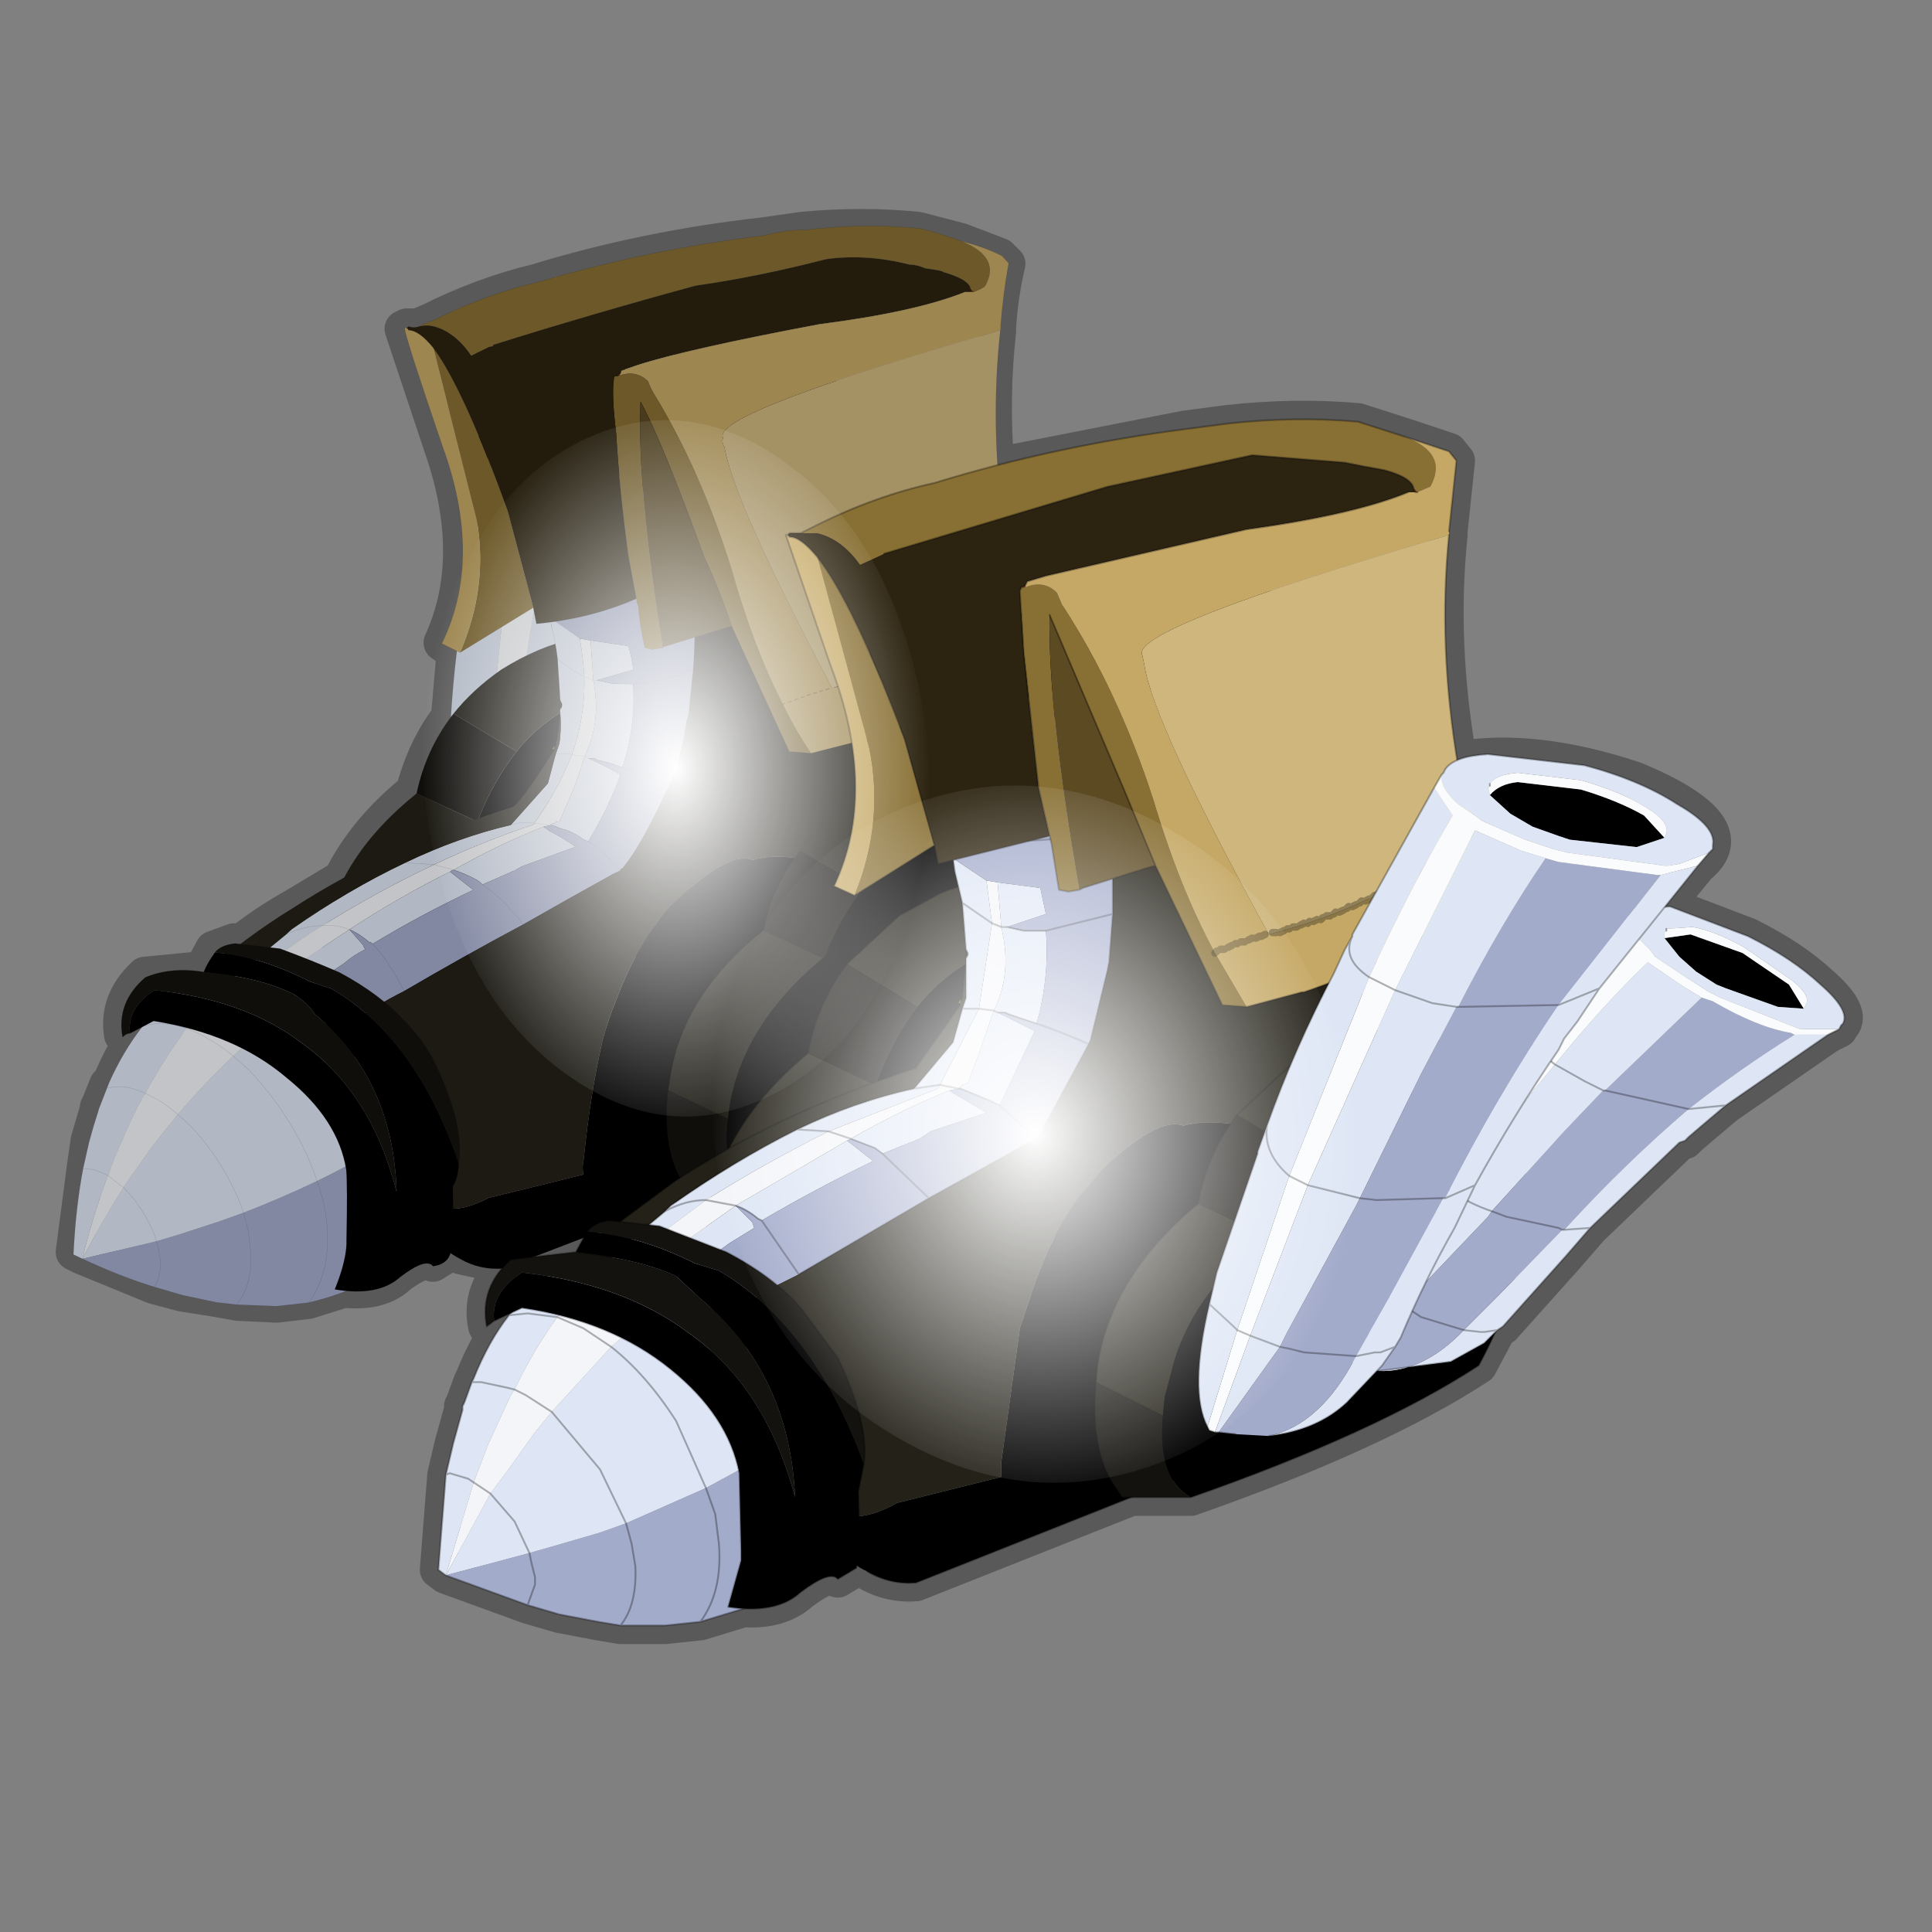 <?xml version="1.0" encoding="UTF-8" standalone="no"?>
<svg xmlns:xlink="http://www.w3.org/1999/xlink" height="520.0px" width="520.0px" xmlns="http://www.w3.org/2000/svg">
  <rect width="100%" height="100%" fill="#808080" stroke="none"/>
  <g transform="matrix(10.0, 0.0, 0.0, 10.0, 0.0, 0.0)">
    <use height="52.0" transform="matrix(1.0, 0.0, 0.0, 1.0, 0.0, 0.0)" width="52.0" xlink:href="#shape0"/>
    <use height="240.65" transform="matrix(0.121, 0.0, 0.0, 0.121, 1.975, 6.045)" width="219.05" xlink:href="#sprite0"/>
    <use height="32.45" transform="matrix(1.0, 0.0, 0.0, 1.0, 11.8, 11.3)" width="37.85" xlink:href="#shape2"/>
    <use height="136.85" transform="matrix(0.092, 0.0, 0.0, 0.137, 11.369, 11.307)" width="148.25" xlink:href="#sprite1"/>
    <use height="136.85" transform="matrix(0.117, 0.003, 0.0, 0.137, 19.178, 20.931)" width="148.25" xlink:href="#sprite1"/>
  </g>
  <defs>
    <g id="shape0" transform="matrix(1.0, 0.0, 0.0, 1.0, 0.0, 0.0)">
      <path d="M52.0 0.0 L52.0 52.0 0.0 52.0 0.0 0.0 52.0 0.0" fill="#795fa9" fill-opacity="0.0" fill-rule="evenodd" stroke="none"/>
      <path d="M39.0 12.15 L37.8 11.75 36.55 11.35 Q34.85 11.2 33.05 11.4 L31.9 11.55 26.8 12.55 Q26.65 10.7 26.85 8.9 L26.85 8.8 Q26.9 7.95 27.1 7.1 L26.9 6.9 25.85 6.5 24.7 6.2 Q23.2 6.05 21.6 6.2 L20.55 6.35 Q17.4 6.7 14.45 7.6 13.0 7.95 11.6 8.65 L11.25 8.8 10.95 8.8 10.9 8.85 10.85 8.85 11.9 12.0 Q12.95 15.0 11.9 17.3 L12.25 17.55 12.1 19.3 Q11.45 20.15 11.15 21.3 9.85 22.35 9.2 23.65 L7.95 24.4 Q7.15 24.85 6.45 25.4 L6.3 25.35 5.75 25.55 5.45 26.1 3.9 26.25 Q3.15 26.95 3.3 27.85 L3.5 27.75 3.95 27.5 3.85 27.6 Q3.35 28.25 3.0 29.1 L2.9 29.2 2.7 29.7 2.65 29.8 2.65 29.85 2.4 30.7 2.3 31.4 2.0 33.7 2.2 33.8 4.15 34.6 4.9 34.8 5.85 34.95 6.4 35.05 7.45 35.1 8.3 35.0 9.25 34.7 Q10.25 34.8 10.75 34.3 11.45 33.8 11.65 34.0 L12.05 33.75 12.1 33.65 12.4 33.8 13.55 34.05 13.65 34.05 Q12.9 34.75 13.1 35.7 L13.3 35.55 13.75 35.35 13.7 35.4 Q13.15 36.1 12.75 37.1 L12.7 37.2 12.5 37.75 12.45 37.85 12.45 37.95 12.2 38.85 12.0 39.7 11.8 42.25 12.0 42.4 14.2 43.2 15.05 43.45 16.1 43.65 16.7 43.75 17.9 43.75 18.85 43.65 20.0 43.3 20.05 43.3 Q21.0 43.35 21.55 42.85 22.35 42.25 22.55 42.5 L23.05 42.2 23.1 42.15 23.35 42.3 Q23.95 42.65 24.65 42.6 L30.45 40.3 32.05 40.3 Q37.05 38.55 39.8 36.75 L40.25 35.9 40.3 35.8 40.45 35.7 42.15 33.8 42.8 33.05 45.2 30.75 45.35 30.7 45.45 30.6 45.8 30.3 46.45 29.75 49.2 27.85 49.4 27.75 49.5 27.7 49.55 27.6 49.6 27.55 Q49.8 27.2 49.0 26.5 48.25 25.8 47.05 25.2 L44.95 24.4 44.8 24.4 45.7 23.3 Q47.0 22.25 44.0 21.0 41.3 20.1 39.25 20.45 38.7 17.3 39.0 14.4 L39.0 14.3 39.2 12.4 39.0 12.15 M15.8 33.2 L14.55 33.7 15.5 33.7 15.8 33.2" fill="none" stroke="#000000" stroke-linecap="round" stroke-linejoin="round" stroke-opacity="0.302" stroke-width="1.0"/>
    </g>
    <g id="sprite0" transform="matrix(1.0, 0.0, 0.0, 1.0, 1.45, 1.7)">
      <use height="240.65" transform="matrix(1.0, 0.0, 0.0, 1.0, -1.45, -1.7)" width="219.05" xlink:href="#shape1"/>
    </g>
    <g id="shape1" transform="matrix(1.0, 0.0, 0.0, 1.0, 1.45, 1.7)">
      <path d="M110.1 33.35 Q111.25 30.8 115.4 30.35 121.25 29.9 130.65 32.05 140.2 34.65 147.05 38.05 152.3 40.65 153.7 43.2 153.05 44.95 147.6 45.35 141.35 45.8 132.0 43.65 L129.05 42.8 122.25 40.65 116.0 37.65 Q111.15 35.05 110.1 33.35" fill="#000000" fill-rule="evenodd" stroke="none"/>
      <path d="M104.85 181.4 L97.0 181.0 93.4 180.55 Q98.5 172.4 101.0 160.8 101.65 159.1 101.9 157.4 104.35 143.2 108.6 128.2 L108.8 126.5 112.85 126.9 Q121.35 127.75 127.25 126.5 L128.15 126.5 127.25 126.5 Q121.35 127.75 112.85 126.9 L108.8 126.5 Q112.55 112.3 114.4 97.7 L117.65 82.25 118.05 82.25 Q122.05 62.95 127.6 47.95 L130.9 48.8 Q145.05 52.25 154.3 51.8 L155.15 51.8 Q147.45 65.55 141.1 81.85 132.7 83.55 118.05 82.25 132.7 83.55 141.1 81.85 133.55 102.0 128.55 126.5 L128.15 126.5 Q124.4 140.65 122.75 150.1 120.95 159.1 119.4 162.95 116.35 178.85 104.85 181.4 M119.4 162.95 Q114.0 163.4 107.1 162.1 L103.3 161.25 101.0 160.8 103.3 161.25 107.1 162.1 Q114.0 163.4 119.4 162.95" fill="#8288a2" fill-rule="evenodd" stroke="none"/>
      <path d="M97.6 28.65 Q97.45 28.2 97.85 28.2 97.7 27.75 98.0 27.35 99.0 24.35 106.55 23.9 115.7 23.05 129.85 26.5 144.0 29.9 154.25 35.5 164.75 40.65 165.05 44.95 L165.4 45.8 164.85 46.65 Q163.35 48.35 158.95 49.25 L156.5 49.65 155.65 49.65 Q146.4 50.1 132.25 46.65 L128.5 45.8 121.7 43.65 Q115.3 41.5 110.15 39.35 L108.0 38.05 103.6 35.5 Q97.9 31.65 97.6 28.65 M163.35 49.65 Q155.5 62.95 149.5 78.0 147.55 81.85 146.4 85.7 145.3 87.4 144.8 89.55 L144.6 91.3 Q143.9 91.7 144.1 92.15 138.55 107.15 134.7 123.45 133.5 128.2 132.85 133.35 130.05 145.35 128.55 158.65 128.45 159.5 127.65 160.8 L126.2 165.1 Q125.3 167.25 120.85 173.7 115.95 180.1 104.85 181.4 116.35 178.85 119.4 162.95 120.95 159.1 122.75 150.1 124.4 140.65 128.15 126.5 L128.55 126.5 Q133.55 102.0 141.1 81.85 147.45 65.55 155.15 51.8 161.0 51.35 163.35 49.65 M93.4 180.55 L92.55 180.55 93.65 158.25 Q94.6 140.2 96.1 123.45 98.15 99.0 102.05 78.4 104.8 58.25 109.3 41.5 115.0 44.1 121.35 46.25 L127.6 47.95 Q122.05 62.95 118.05 82.25 L117.65 82.25 111.7 81.4 102.05 78.4 111.7 81.4 117.65 82.25 114.4 97.7 Q112.55 112.3 108.8 126.5 L108.6 128.2 Q104.35 143.2 101.9 157.4 101.65 159.1 101.0 160.8 97.3 159.95 93.65 158.25 97.3 159.95 101.0 160.8 98.5 172.4 93.4 180.55 M90.3 179.25 Q83.4 171.1 81.9 150.95 L81.3 143.65 Q81.35 129.9 82.2 116.2 L82.05 115.75 82.4 109.75 Q83.35 91.7 86.85 74.55 87.05 71.55 87.8 68.95 88.0 67.25 88.35 65.95 L88.2 65.55 Q91.95 47.95 96.6 31.65 97.55 34.2 102.85 38.05 98.4 54.8 95.35 75.4 87.75 71.1 88.35 65.95 87.75 71.1 95.35 75.4 92.45 96.45 91.0 121.35 89.95 138.05 90.15 156.95 L88.95 156.1 81.9 150.95 88.95 156.1 90.15 156.95 Q89.85 167.7 90.3 179.25 M153.7 43.2 Q153.95 42.8 153.8 42.35 153.5 39.35 146.7 35.95 139.8 32.5 130.25 29.9 120.9 27.75 115.05 28.2 110.05 28.65 109.1 30.8 L109.3 31.2 Q108.9 31.2 109.05 31.65 109.35 32.5 110.1 33.35 111.15 35.05 116.0 37.65 L122.25 40.65 129.05 42.8 132.0 43.65 Q141.35 45.8 147.6 45.35 153.05 44.95 153.7 43.2 M149.5 78.0 Q146.6 80.55 141.1 81.85 146.6 80.55 149.5 78.0 M82.4 109.75 Q83.5 116.2 91.0 121.35 83.5 116.2 82.4 109.75 M119.4 162.95 L123.4 162.1 123.85 162.1 124.7 162.1 127.65 160.8 124.7 162.1 123.85 162.1 123.4 162.1 119.4 162.95 M96.1 123.45 Q102.05 125.6 108.8 126.5 102.05 125.6 96.1 123.45 M134.7 123.45 Q133.2 125.2 128.55 126.5 133.2 125.2 134.7 123.45" fill="#b1b8c4" fill-rule="evenodd" stroke="none"/>
      <path d="M164.85 46.65 Q163.65 47.95 163.35 49.65 161.0 51.35 155.15 51.8 L154.3 51.8 Q145.05 52.25 130.9 48.8 L127.6 47.95 121.35 46.25 Q115.0 44.1 109.3 41.5 104.8 58.25 102.05 78.4 98.15 99.0 96.1 123.45 94.6 140.2 93.65 158.25 L90.15 156.95 93.65 158.25 92.55 180.55 Q91.5 180.1 91.05 180.1 L90.3 179.25 Q89.85 167.7 90.15 156.95 89.95 138.05 91.0 121.35 91.4 121.35 92.05 121.75 93.65 122.6 96.1 123.45 93.65 122.6 92.05 121.75 91.4 121.35 91.0 121.35 92.45 96.45 95.35 75.4 98.4 54.8 102.85 38.05 97.55 34.2 96.6 31.65 96.8 29.9 97.6 28.65 97.9 31.65 103.6 35.5 L108.0 38.05 110.15 39.35 Q115.3 41.5 121.7 43.65 L128.5 45.8 132.25 46.65 Q146.4 50.1 155.65 49.65 L156.5 49.65 158.95 49.25 Q163.35 48.35 164.85 46.65 M109.1 30.8 Q110.05 28.65 115.05 28.2 120.9 27.75 130.25 29.9 139.8 32.5 146.7 35.95 153.5 39.35 153.8 42.35 153.95 42.8 153.7 43.2 152.3 40.65 147.05 38.05 140.2 34.65 130.65 32.05 121.25 29.9 115.4 30.35 111.25 30.8 110.1 33.35 109.35 32.5 109.05 31.65 108.9 31.2 109.3 31.2 L109.1 30.8 M95.35 75.4 Q97.95 76.7 102.05 78.4 97.95 76.7 95.35 75.4" fill="#c7c8ca" fill-rule="evenodd" stroke="none"/>
      <path d="M97.6 28.65 Q97.45 28.2 97.85 28.2 97.7 27.75 98.0 27.35 99.0 24.35 106.55 23.9 115.7 23.05 129.85 26.5 144.0 29.9 154.25 35.5 164.75 40.65 165.05 44.95 L165.4 45.8 164.85 46.65 Q163.65 47.95 163.35 49.65 155.5 62.95 149.5 78.0 147.55 81.85 146.4 85.7 145.3 87.4 144.8 89.55 L144.6 91.3 Q143.9 91.7 144.1 92.15 138.55 107.15 134.7 123.45 133.5 128.2 132.85 133.35 130.05 145.35 128.55 158.65 128.45 159.5 127.65 160.8 L126.2 165.1 Q125.3 167.25 120.85 173.7 115.95 180.1 104.85 181.4 M97.0 181.0 L93.4 180.55 92.55 180.55 Q91.5 180.1 91.05 180.1 L90.3 179.25 Q83.4 171.1 81.9 150.95 L81.3 143.65 Q81.35 129.9 82.2 116.2 L82.05 115.75 82.4 109.75 Q83.35 91.7 86.85 74.55 87.05 71.55 87.8 68.95 88.0 67.25 88.35 65.95 L88.2 65.55 Q91.95 47.95 96.6 31.65 96.8 29.9 97.6 28.65 M109.1 30.8 L109.3 31.2 M102.05 78.4 L111.7 81.4 117.65 82.25 118.05 82.25 Q132.7 83.55 141.1 81.85 146.6 80.55 149.5 78.0 M95.35 75.4 Q87.75 71.1 88.35 65.95 M96.1 123.45 Q93.65 122.6 92.05 121.75 91.4 121.35 91.0 121.35 83.5 116.2 82.4 109.75 M90.15 156.95 L93.65 158.25 Q97.3 159.95 101.0 160.8 L103.3 161.25 107.1 162.1 Q114.0 163.4 119.4 162.95 M102.05 78.4 Q97.95 76.7 95.35 75.4 M128.15 126.5 L127.25 126.5 Q121.35 127.75 112.85 126.9 L108.8 126.5 Q102.05 125.6 96.1 123.45 M127.65 160.8 L124.7 162.1 123.85 162.1 123.4 162.1 119.4 162.95 M90.15 156.95 L88.95 156.1 81.9 150.95 M128.15 126.5 L128.55 126.5 Q133.2 125.2 134.7 123.45" fill="none" stroke="#000000" stroke-linecap="round" stroke-linejoin="round" stroke-opacity="0.302" stroke-width="0.05"/>
      <path d="M83.1 107.1 Q87.45 101.65 93.8 97.25 97.8 94.75 101.9 93.0 118.05 86.15 127.05 95.0 L128.85 96.95 128.95 97.1 130.55 99.7 134.75 106.15 134.7 106.25 134.45 106.5 132.6 104.85 Q124.5 98.95 111.3 104.65 103.15 108.1 97.15 115.5 L83.1 107.1 M53.7 160.4 L54.35 156.45 Q57.5 138.8 74.9 124.85 L88.15 131.0 Q81.5 136.5 76.95 142.45 71.95 149.0 69.4 156.15 68.2 159.55 67.5 163.1 L67.0 166.8 53.7 160.4" fill="#1c1a13" fill-rule="evenodd" stroke="none"/>
      <path d="M72.15 183.35 L58.6 183.3 Q57.25 181.7 56.3 179.8 52.35 172.4 53.7 160.4 L67.0 166.8 Q65.55 179.7 72.15 183.35 M74.9 124.85 Q77.0 114.9 83.1 107.1 L97.15 115.5 Q92.15 121.7 88.6 130.6 L88.15 131.0 74.9 124.85" fill="#100e0b" fill-rule="evenodd" stroke="none"/>
      <path d="M136.0 108.2 L137.7 110.8 Q142.0 118.75 139.55 132.45 137.3 144.95 130.4 157.1 109.6 170.25 72.15 183.35 65.55 179.7 67.0 166.8 L67.5 163.1 Q68.2 159.55 69.4 156.15 71.95 149.0 76.95 142.45 81.5 136.5 88.15 131.0 L88.6 130.6 Q92.15 121.7 97.15 115.5 103.15 108.1 111.3 104.65 124.5 98.95 132.6 104.85 L134.45 106.5 136.0 108.2" fill="#000000" fill-rule="evenodd" stroke="none"/>
      <path d="M83.1 107.1 Q87.45 101.65 93.8 97.25 97.8 94.75 101.9 93.0 118.05 86.15 127.05 95.0 L128.85 96.95 128.95 97.1 130.55 99.7 M134.7 106.25 L136.0 108.2 137.7 110.8 Q142.0 118.75 139.55 132.45 137.3 144.95 130.4 157.1 109.6 170.25 72.15 183.35 L58.6 183.3 Q57.25 181.7 56.3 179.8 52.35 172.4 53.7 160.4 L54.35 156.45 Q57.5 138.8 74.9 124.85 77.0 114.9 83.1 107.1 M134.45 106.5 L136.0 108.2" fill="none" stroke="#000000" stroke-linecap="round" stroke-linejoin="round" stroke-opacity="0.302" stroke-width="0.05"/>
      <path d="M105.45 114.95 L105.05 114.95 Q105.45 114.55 105.45 114.15 L105.45 114.55 105.45 114.95 M124.0 53.8 L124.0 53.4 125.25 53.4 Q124.85 53.4 124.0 53.8" fill="#82691c" fill-rule="evenodd" stroke="none"/>
      <path d="M87.65 138.6 L87.25 138.6 87.65 138.6" fill="#402d04" fill-rule="evenodd" stroke="none"/>
      <path d="M185.4 124.9 L185.4 125.3 185.4 124.9 M177.35 144.55 L174.55 142.55 176.95 144.15 177.35 144.15 177.35 144.55" fill="#554212" fill-rule="evenodd" stroke="none"/>
      <path d="M106.85 106.1 L106.85 105.7 Q107.25 105.7 107.25 105.3 107.25 105.7 106.85 106.1" fill="url(#gradient0)" fill-rule="evenodd" stroke="none"/>
      <path d="M44.7 172.75 L39.1 171.1 37.05 171.5 Q34.65 171.5 34.7 169.1 L24.5 176.75 Q18.35 182.3 14.55 187.95 16.7 183.5 18.4 178.7 L45.8 156.25 47.1 155.05 Q59.7 146.25 72.35 140.25 84.1 134.6 95.85 131.85 L104.1 122.6 105.8 116.2 106.65 113.75 Q107.15 110.15 106.8 106.5 L106.85 106.1 Q107.25 105.7 107.25 105.3 L107.25 104.9 106.85 104.1 106.25 94.85 Q105.9 91.6 104.8 87.2 L105.15 88.8 Q104.8 87.2 104.85 86.0 L111.2 90.4 Q111.9 94.45 112.2 98.85 112.45 107.7 109.45 116.2 107.45 115.75 105.8 116.2 107.45 115.75 109.45 116.2 106.45 123.85 101.1 131.45 98.25 131.0 95.85 131.85 98.25 131.0 101.1 131.45 L100.7 131.85 Q89.75 135.45 78.8 140.65 L72.35 140.25 78.8 140.65 Q66.15 146.65 53.9 154.25 49.9 154.25 45.8 156.25 49.9 154.25 53.9 154.25 46.55 158.65 36.35 167.05 L42.8 167.1 Q51.35 160.65 59.95 155.1 71.0 147.85 82.35 142.25 L87.5 146.3 Q75.7 151.9 65.1 158.3 64.75 157.9 64.35 157.9 61.95 155.9 59.95 155.1 L63.1 158.7 Q63.1 159.1 63.5 159.5 61.0 160.7 58.6 162.75 52.45 166.7 46.75 171.15 45.5 171.55 44.7 172.75 M113.6 90.8 L122.0 92.05 Q122.75 94.5 123.1 97.3 L115.0 99.65 114.2 99.65 115.0 99.65 118.65 100.45 123.05 100.5 Q123.7 109.8 120.65 119.05 117.5 117.8 115.05 117.4 114.65 117.0 114.25 117.0 L113.05 117.0 Q112.65 116.6 112.25 116.6 112.65 116.6 113.05 117.0 116.65 118.6 120.25 120.65 117.7 127.85 113.1 135.5 111.9 135.1 111.5 134.7 109.15 133.1 107.1 132.7 L105.1 131.9 104.7 131.9 Q104.7 131.5 105.5 131.5 105.9 131.05 106.7 131.05 L109.3 125.05 Q111.0 121.0 112.25 116.6 116.05 108.95 114.2 99.65 L113.6 90.8 M106.25 94.85 Q109.05 97.25 112.2 98.85 109.05 97.25 106.25 94.85 M103.1 132.25 Q103.9 132.7 104.3 133.1 107.45 134.7 110.25 136.7 L99.3 140.7 Q98.05 141.1 96.85 141.9 L89.55 145.1 Q88.75 144.3 87.95 143.9 85.6 142.65 83.15 141.85 92.95 136.25 103.1 132.25" fill="#b1b8c4" fill-rule="evenodd" stroke="none"/>
      <path d="M113.6 90.8 L114.2 99.65 112.2 98.85 114.2 99.65 Q116.05 108.95 112.25 116.6 L109.45 116.2 112.25 116.6 Q111.0 121.0 109.3 125.05 L106.7 131.05 Q105.9 131.05 105.5 131.5 104.7 131.5 104.7 131.9 L101.1 131.45 104.7 131.9 103.1 132.25 Q92.95 136.25 83.15 141.85 82.75 141.85 82.35 142.25 71.0 147.85 59.95 155.1 56.75 153.9 53.9 154.25 56.75 153.9 59.95 155.1 51.35 160.65 42.8 167.1 L36.35 167.05 Q46.55 158.65 53.9 154.25 66.15 146.65 78.8 140.65 89.75 135.45 100.7 131.85 L101.1 131.45 Q106.45 123.85 109.45 116.2 112.45 107.7 112.2 98.85 111.9 94.45 111.2 90.4 L113.6 90.8 M83.15 141.85 L78.8 140.65 83.15 141.85 M87.65 138.6 L87.25 138.6 87.65 138.6" fill="#c3c4c7" fill-rule="evenodd" stroke="none"/>
      <path d="M63.2 174.4 Q59.9 176.85 59.1 176.85 57.5 176.85 57.15 174.8 57.15 174.0 57.95 173.2 L44.7 172.75 Q45.5 171.55 46.75 171.15 52.45 166.7 58.6 162.75 61.0 160.7 63.5 159.5 63.1 159.1 63.1 158.7 L59.95 155.1 Q61.95 155.9 64.35 157.9 64.75 157.9 65.1 158.3 75.7 151.9 87.5 146.3 L82.35 142.25 Q82.75 141.85 83.15 141.85 85.6 142.65 87.95 143.9 88.75 144.3 89.55 145.1 L96.85 141.9 Q98.05 141.1 99.3 140.7 L110.25 136.7 Q107.45 134.7 104.3 133.1 103.9 132.7 103.1 132.25 L104.7 131.9 105.1 131.9 107.1 132.7 Q109.15 133.1 111.5 134.7 111.9 135.1 113.1 135.5 117.7 127.85 120.25 120.65 116.65 118.6 113.05 117.0 L114.25 117.0 Q114.65 117.0 115.05 117.4 117.5 117.8 120.65 119.05 123.7 109.8 123.05 100.5 L118.65 100.45 115.0 99.65 123.1 97.3 Q122.75 94.5 122.0 92.05 L113.6 90.8 111.2 90.4 104.85 86.0 102.6 76.65 98.4 65.0 Q95.0 56.15 91.05 50.9 L90.25 50.1 Q105.85 55.4 124.0 53.8 129.35 66.7 134.35 80.0 L136.65 86.1 Q136.95 90.1 136.4 97.35 L135.4 106.95 Q135.4 107.75 135.0 108.6 134.05 115.8 131.5 122.25 131.5 122.65 131.1 123.05 L130.65 123.9 Q124.75 136.75 120.6 141.6 120.2 141.6 120.2 142.0 L118.6 142.75 Q108.4 148.4 98.6 154.0 85.2 161.15 72.15 168.8 68.9 170.4 65.65 172.4 65.25 172.4 64.85 172.8 L63.2 174.0 63.2 174.4 M136.4 97.35 Q129.1 100.1 123.05 100.5 129.1 100.1 136.4 97.35 M98.6 154.0 Q94.3 148.35 89.55 145.1 94.3 148.35 98.6 154.0 M72.15 168.8 Q68.65 161.95 65.1 158.3 68.65 161.95 72.15 168.8 M131.1 123.05 L120.65 119.05 131.1 123.05 M120.2 142.0 Q116.7 137.9 113.1 135.5 116.7 137.9 120.2 142.0 M134.35 80.0 Q116.05 86.4 102.6 76.65 116.05 86.4 134.35 80.0" fill="#8288a2" fill-rule="evenodd" stroke="none"/>
      <path d="M90.25 50.1 L89.05 49.25 85.45 46.4 Q132.55 30.45 176.75 33.45 184.75 35.1 191.55 38.7 185.85 43.95 176.45 46.7 147.35 54.65 125.25 53.4 L124.0 53.4 124.0 53.8 Q105.85 55.4 90.25 50.1 M185.4 125.3 L189.2 135.75 Q181.85 139.75 175.4 139.75 182.35 135.7 185.4 125.3 M197.2 158.3 L192.5 192.55 Q143.35 211.7 94.25 230.5 89.0 230.9 84.65 228.4 81.45 226.8 79.1 224.0 L77.7 213.1 Q80.0 220.35 90.95 214.8 L112.0 209.6 Q111.65 208.0 112.05 206.35 113.55 191.45 116.25 179.8 117.55 174.95 119.2 171.0 123.1 160.5 128.4 153.65 130.55 150.45 132.95 148.45 L134.2 147.25 Q144.85 137.6 149.65 139.65 158.55 136.85 177.35 144.55 L197.2 158.3" fill="#000000" fill-rule="evenodd" stroke="none"/>
      <path d="M191.55 38.7 Q190.65 83.0 184.5 110.8 188.4 116.0 185.4 124.9 L185.4 125.3 Q182.35 135.7 175.4 139.75 181.85 139.75 189.2 135.75 L196.85 155.5 197.2 158.3 177.35 144.55 Q158.55 136.85 149.65 139.65 144.85 137.6 134.2 147.25 L132.95 148.45 Q130.55 150.45 128.4 153.65 123.1 160.5 119.2 171.0 117.55 174.95 116.25 179.8 113.55 191.45 112.05 206.35 111.65 208.0 112.0 209.6 L90.95 214.8 Q80.0 220.35 77.7 213.1 74.6 187.35 63.2 174.4 L63.2 174.0 64.85 172.8 Q65.25 172.4 65.65 172.4 68.9 170.4 72.15 168.8 85.2 161.15 98.6 154.0 108.4 148.4 118.6 142.75 L120.2 142.0 Q120.2 141.6 120.6 141.6 124.75 136.75 130.65 123.9 L131.1 123.05 Q131.5 122.65 131.5 122.25 134.05 115.8 135.0 108.6 135.4 107.75 135.4 106.95 L136.4 97.35 Q136.95 90.1 136.65 86.1 L134.35 80.0 Q129.35 66.7 124.0 53.8 124.85 53.4 125.25 53.4 147.35 54.65 176.45 46.7 185.85 43.95 191.55 38.7 M18.4 178.7 L21.75 170.65 Q24.7 167.45 27.55 165.05 36.55 157.0 47.6 150.2 68.75 136.55 96.35 127.8 97.95 127.0 105.45 115.35 L105.45 114.95 105.45 114.55 Q105.85 114.55 105.85 114.15 106.75 110.15 106.8 106.5 107.15 110.15 106.65 113.75 L105.8 116.2 104.1 122.6 95.85 131.85 Q84.1 134.6 72.35 140.25 59.7 146.25 47.1 155.05 L45.8 156.25 18.4 178.7 M175.4 100.65 Q179.75 104.7 182.85 109.55 183.25 109.6 183.25 110.0 L184.5 110.8 183.25 110.0 Q183.25 109.6 182.85 109.55 179.75 104.7 175.4 100.65 M177.35 144.55 L177.35 144.15 176.95 144.15 174.55 142.55 177.35 144.55" fill="#1c1a13" fill-rule="evenodd" stroke="none"/>
      <path d="M90.25 50.1 L89.05 49.25 85.45 46.4 Q132.55 30.45 176.75 33.45 184.75 35.1 191.55 38.7 190.65 83.0 184.5 110.8 188.4 116.0 185.4 124.9 L185.4 125.3 189.2 135.75 196.85 155.5 197.2 158.3 192.5 192.55 Q143.35 211.7 94.25 230.5 89.0 230.9 84.65 228.4 M14.55 187.95 Q16.7 183.5 18.4 178.7 L21.75 170.65 Q24.7 167.45 27.55 165.05 36.55 157.0 47.6 150.2 68.75 136.55 96.35 127.8 97.95 127.0 105.45 115.35 L105.45 114.95 105.05 114.95 Q105.45 114.55 105.45 114.15 L105.45 114.55 Q105.85 114.55 105.85 114.15 106.75 110.15 106.8 106.5 L106.85 106.1 106.85 105.7 106.85 104.1 106.25 94.85 Q105.9 91.6 104.8 87.2 L105.15 88.8 Q104.8 87.2 104.85 86.0 L102.6 76.65 98.4 65.0 Q95.0 56.15 91.05 50.9 L90.25 50.1 Q105.85 55.4 124.0 53.8 L124.0 53.4 125.25 53.4 Q147.35 54.65 176.45 46.7 185.85 43.95 191.55 38.7 M125.25 53.4 Q124.85 53.4 124.0 53.8 129.35 66.7 134.35 80.0 L136.65 86.1 Q136.95 90.1 136.4 97.35 L135.4 106.95 Q135.4 107.75 135.0 108.6 134.05 115.8 131.5 122.25 131.5 122.65 131.1 123.05 L130.65 123.9 Q124.75 136.75 120.6 141.6 120.2 141.6 120.2 142.0 L118.6 142.75 Q108.4 148.4 98.6 154.0 85.2 161.15 72.15 168.8 M114.2 99.65 L115.0 99.65 118.65 100.45 123.05 100.5 Q129.1 100.1 136.4 97.35 M112.2 98.85 L114.2 99.65 M112.25 116.6 Q112.65 116.6 113.05 117.0 L114.25 117.0 Q114.65 117.0 115.05 117.4 117.5 117.8 120.65 119.05 L131.1 123.05 M184.5 110.8 L183.25 110.0 Q183.25 109.6 182.85 109.55 179.75 104.7 175.4 100.65 M107.25 105.3 Q107.25 105.7 106.85 106.1 M107.25 105.3 L107.25 104.9 106.85 104.1 M106.85 105.7 Q107.25 105.7 107.25 105.3 M105.45 114.55 L105.45 114.95 M106.8 106.5 Q107.15 110.15 106.65 113.75 L105.8 116.2 Q107.45 115.75 109.45 116.2 L112.25 116.6 M112.2 98.85 Q109.05 97.25 106.25 94.85 M105.8 116.2 L104.1 122.6 95.85 131.85 Q98.25 131.0 101.1 131.45 L104.7 131.9 105.1 131.9 107.1 132.7 Q109.15 133.1 111.5 134.7 111.9 135.1 113.1 135.5 116.7 137.9 120.2 142.0 M89.55 145.1 Q94.3 148.35 98.6 154.0 M65.1 158.3 Q68.65 161.95 72.15 168.8 M78.8 140.65 L83.15 141.85 Q85.6 142.65 87.95 143.9 88.75 144.3 89.55 145.1 M72.35 140.25 L78.8 140.65 M53.9 154.25 Q56.75 153.9 59.95 155.1 61.95 155.9 64.35 157.9 64.75 157.9 65.1 158.3 M95.85 131.85 Q84.1 134.6 72.35 140.25 59.7 146.25 47.1 155.05 L45.8 156.25 Q49.9 154.25 53.9 154.25 M45.8 156.25 L18.4 178.7 M185.4 125.3 L185.4 124.9 M175.4 139.75 Q182.35 135.7 185.4 125.3 M102.6 76.65 Q116.05 86.4 134.35 80.0" fill="none" stroke="#000000" stroke-linecap="round" stroke-linejoin="round" stroke-opacity="0.302" stroke-width="0.05"/>
      <path d="M91.95 25.05 Q91.95 25.45 91.1 25.45 L87.05 27.45 Q83.55 22.25 78.75 20.95 77.1 20.55 75.5 20.95 76.75 20.15 78.35 19.75 90.2 13.75 102.3 11.0 126.6 3.8 152.45 0.7 156.85 -0.55 161.3 -0.5 174.6 -2.1 187.1 -0.8 191.9 0.45 196.3 2.05 205.1 5.7 201.3 12.1 200.1 12.95 198.9 13.3 L198.1 12.5 Q197.7 10.5 192.15 8.9 191.75 8.5 188.1 8.05 186.1 7.2 184.5 7.2 174.85 4.75 166.0 6.0 150.65 9.95 136.9 11.9 113.45 18.3 91.95 25.05 M78.65 25.8 Q85.3 34.7 95.2 62.15 L100.85 83.5 84.55 93.5 Q90.85 79.0 88.3 64.1 L78.65 25.8 M123.8 81.5 L122.0 71.85 Q119.9 56.15 119.3 44.9 118.25 36.4 118.75 32.8 118.75 32.0 119.15 32.0 L119.55 32.0 120.05 31.85 Q123.85 30.6 126.4 33.2 126.8 34.4 127.55 35.7 138.1 52.95 144.9 74.8 149.75 92.1 156.35 105.0 159.1 110.65 162.6 115.9 L157.8 115.5 145.0 87.65 Q142.0 78.8 138.9 72.3 129.7 46.95 124.7 37.65 123.9 56.55 129.65 92.45 L127.2 92.85 125.65 92.4 Q124.5 87.55 124.2 83.1 123.8 82.35 123.8 81.5" fill="#6c5828" fill-rule="evenodd" stroke="none"/>
      <path d="M75.5 20.95 Q77.1 20.55 78.75 20.95 83.55 22.25 87.05 27.45 L91.1 25.45 Q91.95 25.45 91.95 25.05 113.45 18.3 136.9 11.9 150.65 9.95 166.0 6.0 174.85 4.75 184.5 7.2 186.1 7.2 188.1 8.05 191.75 8.5 192.15 8.9 197.7 10.5 198.1 12.5 L198.5 13.3 196.85 13.3 Q185.9 17.7 164.5 20.45 135.0 26.0 124.05 29.55 L120.4 30.8 Q120.35 31.6 120.0 31.6 L119.55 32.0 119.15 32.0 Q118.75 32.0 118.75 32.8 118.25 36.4 119.3 44.9 119.9 56.15 122.0 71.85 L123.8 81.5 Q113.7 85.95 101.55 87.1 L100.85 83.5 95.2 62.15 Q85.3 34.7 78.65 25.8 75.45 21.8 73.05 21.8 73.05 21.4 72.65 21.4 L73.1 20.95 Q74.3 21.4 75.5 20.95" fill="#231c0c" fill-rule="evenodd" stroke="none"/>
      <path d="M198.9 13.3 Q200.1 12.95 201.3 12.1 205.1 5.7 196.3 2.05 201.1 3.25 205.1 5.25 L206.6 6.9 Q205.35 13.7 204.8 20.95 L204.75 21.8 Q139.95 40.5 143.1 45.75 142.65 46.6 143.4 47.8 145.2 59.45 167.3 101.4 186.3 96.6 201.0 86.6 L209.2 80.6 Q211.1 86.65 213.85 89.1 209.75 93.9 200.35 100.3 188.5 108.3 173.95 113.1 L173.55 113.1 162.6 115.9 Q159.1 110.65 156.35 105.0 149.75 92.1 144.9 74.8 138.1 52.95 127.55 35.7 126.8 34.4 126.4 33.2 123.85 30.6 120.05 31.85 L120.0 31.6 Q120.35 31.6 120.4 30.8 L124.05 29.55 Q135.0 26.0 164.5 20.45 185.9 17.7 196.85 13.3 L198.5 13.3 198.9 13.3 M72.65 21.4 Q73.05 21.4 73.05 21.8 75.45 21.8 78.65 25.8 L88.3 64.1 Q90.85 79.0 84.55 93.5 L80.5 91.5 Q89.75 72.55 80.65 47.6 72.25 23.0 72.25 21.4 72.7 20.95 72.65 21.4" fill="#9d8650" fill-rule="evenodd" stroke="none"/>
      <path d="M119.55 32.0 L120.0 31.6 120.05 31.85 119.55 32.0" fill="#7c2a05" fill-rule="evenodd" stroke="none"/>
      <path d="M124.7 37.65 Q129.7 46.95 138.9 72.3 142.0 78.8 145.0 87.65 L143.45 88.05 130.45 92.05 Q130.05 92.05 129.65 92.45 123.9 56.55 124.7 37.65" fill="#493b1c" fill-rule="evenodd" stroke="none"/>
      <path d="M209.2 80.6 L201.0 86.6 Q186.3 96.6 167.3 101.4 145.2 59.45 143.4 47.8 142.65 46.6 143.1 45.75 139.95 40.5 204.75 21.8 202.3 43.9 205.85 68.15 207.7 75.8 209.2 80.6" fill="#a49164" fill-rule="evenodd" stroke="none"/>
      <path d="M198.1 12.5 L198.9 13.3 198.5 13.3 198.1 12.5" fill="#652304" fill-rule="evenodd" stroke="none"/>
      <path d="M91.95 25.05 Q113.45 18.3 136.9 11.9 150.65 9.95 166.0 6.0 174.85 4.75 184.5 7.2 186.1 7.2 188.1 8.05 191.75 8.5 192.15 8.9 197.7 10.5 198.1 12.5 M196.3 2.05 Q191.9 0.45 187.1 -0.8 174.6 -2.1 161.3 -0.5 156.85 -0.55 152.45 0.7 126.6 3.8 102.3 11.0 90.2 13.75 78.35 19.75 76.75 20.15 75.5 20.95 74.3 21.4 73.1 20.95 L72.65 21.4 Q73.05 21.4 73.05 21.8 75.45 21.8 78.65 25.8 85.3 34.7 95.2 62.15 L100.85 83.5 101.55 87.1 Q113.7 85.95 123.8 81.5 L122.0 71.85 Q119.9 56.15 119.3 44.9 118.25 36.4 118.75 32.8 118.75 32.0 119.15 32.0 L119.55 32.0 120.0 31.6 Q120.35 31.6 120.4 30.8 L124.05 29.55 Q135.0 26.0 164.5 20.45 185.9 17.7 196.85 13.3 M198.5 13.3 L198.1 12.5 M72.65 21.4 Q72.7 20.95 72.25 21.4 72.25 23.0 80.65 47.6 89.75 72.55 80.5 91.5 L84.55 93.5 100.85 83.5 M162.6 115.9 L173.55 113.1 M173.95 113.1 Q188.5 108.3 200.35 100.3 209.75 93.9 213.85 89.1 211.1 86.65 209.2 80.6 207.7 75.8 205.85 68.15 202.3 43.9 204.75 21.8 M204.8 20.95 Q205.35 13.7 206.6 6.9 L205.1 5.25 Q201.1 3.25 196.3 2.05 M124.7 37.65 Q129.7 46.95 138.9 72.3 142.0 78.8 145.0 87.65 L157.8 115.5 162.6 115.9 M198.9 13.3 L198.5 13.3 M129.65 92.45 Q130.05 92.05 130.45 92.05 L143.45 88.05 145.0 87.65 M123.8 81.5 Q123.8 82.35 124.2 83.1 124.5 87.55 125.65 92.4 L127.2 92.85 129.65 92.45" fill="none" stroke="#000000" stroke-linecap="round" stroke-linejoin="round" stroke-opacity="0.302" stroke-width="0.05"/>
      <path d="M208.05 81.5 L207.45 81.9 M209.2 80.6 L208.65 81.05 M199.95 87.4 L199.35 87.75 M201.0 86.6 L200.5 86.95 M202.25 85.75 L201.7 86.15 M203.4 84.85 L202.8 85.3 M204.6 84.0 L204.05 84.45 M205.75 83.2 L205.15 83.65 M193.9 90.95 L193.25 91.35 M195.1 90.25 L194.5 90.6 M196.35 89.55 L195.7 89.9 M197.65 88.8 L196.95 89.2 M198.8 88.1 L198.2 88.45 M192.55 91.7 Q192.25 91.85 191.9 92.05 M178.25 98.15 L177.6 98.4 M179.55 97.75 L178.9 97.95 M183.45 96.1 L182.75 96.4 M182.1 96.7 L181.45 97.0 M180.85 97.25 L180.2 97.5 M191.25 92.4 L190.6 92.75 M189.95 93.1 L189.3 93.5 M188.65 93.8 L188.0 94.1 M187.35 94.4 L186.7 94.7 M186.05 94.95 L185.4 95.25 M184.75 95.55 L184.1 95.85 M175.6 99.05 L174.95 99.25 M174.3 99.45 L173.6 99.65 M172.9 99.85 L172.15 100.05 M156.85 104.75 L156.35 105.0 M158.25 104.3 L157.6 104.55 M159.7 103.75 L159.0 104.05 M161.1 103.3 L160.45 103.5 M170.1 100.7 L169.35 100.9 M168.65 101.05 L167.9 101.25 M166.65 101.55 L165.9 101.75 M165.25 101.95 L164.55 102.15 M163.85 102.4 L163.15 102.6 M162.45 102.8 L161.7 103.05 M171.55 100.25 L170.8 100.5 M176.95 98.6 L176.25 98.8 M206.9 82.35 L206.3 82.75" fill="none" stroke="#000000" stroke-linecap="round" stroke-linejoin="round" stroke-opacity="0.302" stroke-width="0.2"/>
      <path d="M31.75 167.7 Q27.3 166.65 23.7 167.9 22.35 168.25 21.1 169.0 18.8 170.35 17.3 172.55 15.5 174.45 13.9 176.7 9.6 182.2 6.5 189.15 L6.05 190.3 4.45 194.4 4.25 194.9 4.05 195.6 Q3.0 198.8 2.05 202.35 L0.7 208.3 Q-0.95 217.1 -1.45 227.4 L0.55 228.35 Q2.9 218.55 6.25 209.85 7.6 205.9 9.3 202.25 11.4 197.1 13.95 192.45 L14.55 191.55 Q18.7 183.85 23.7 177.15 27.55 172.15 31.75 167.7 M65.6 204.15 Q63.35 197.75 59.25 191.05 52.75 180.5 44.65 174.2 39.15 178.45 34.1 183.25 41.0 188.9 46.65 198.1 50.7 204.7 52.75 211.05 50.7 204.7 46.65 198.1 41.0 188.9 34.1 183.25 27.65 189.35 21.8 196.25 L18.65 200.1 Q15.6 203.9 12.85 208.0 11.2 210.15 9.7 212.5 12.1 214.85 14.1 218.1 16.1 221.3 17.05 224.45 16.1 221.3 14.1 218.1 12.1 214.85 9.7 212.5 4.85 220.1 0.55 228.35 L17.05 224.45 22.05 222.95 30.95 220.05 36.4 218.1 Q34.7 213.0 31.4 207.65 27.1 200.65 21.8 196.25 27.1 200.65 31.4 207.65 34.7 213.0 36.4 218.1 44.9 214.8 52.75 211.05 59.45 207.8 65.6 204.15 M13.9 176.7 Q15.75 176.0 17.6 176.05 20.6 176.0 23.7 177.15 20.6 176.0 17.6 176.05 15.75 176.0 13.9 176.7 M6.05 190.3 L8.1 190.1 Q10.45 189.95 13.0 190.9 L14.55 191.55 13.0 190.9 Q10.45 189.95 8.1 190.1 L6.05 190.3 M0.7 208.3 L1.15 208.35 Q2.95 208.25 4.95 209.25 L6.15 209.75 6.25 209.85 6.15 209.75 4.95 209.25 Q2.95 208.25 1.15 208.35 L0.7 208.3" fill="#b1b8c4" fill-rule="evenodd" stroke="none"/>
      <path d="M44.65 174.2 L39.75 170.95 Q35.6 168.55 31.75 167.7 27.55 172.15 23.7 177.15 26.2 178.0 28.65 179.5 31.55 181.1 34.1 183.25 31.55 181.1 28.65 179.5 26.2 178.0 23.7 177.15 18.7 183.85 14.55 191.55 L16.95 192.75 Q19.45 194.2 21.8 196.25 19.45 194.2 16.95 192.75 L14.55 191.55 13.95 192.45 Q11.4 197.1 9.3 202.25 7.6 205.9 6.25 209.85 L9.7 212.5 6.25 209.85 Q2.9 218.55 0.55 228.35 4.85 220.1 9.7 212.5 11.2 210.15 12.85 208.0 15.6 203.9 18.65 200.1 L21.8 196.25 Q27.65 189.35 34.1 183.25 39.15 178.45 44.65 174.2" fill="#c3c4c7" fill-rule="evenodd" stroke="none"/>
      <path d="M0.55 228.35 Q8.9 232.25 16.5 234.6 L22.85 236.45 30.4 238.05 34.85 238.55 43.7 238.9 50.85 238.1 Q55.45 237.05 59.65 235.35 L61.4 234.45 63.65 232.85 Q68.75 227.95 68.25 217.25 68.0 210.85 65.6 204.15 59.45 207.8 52.75 211.05 44.9 214.8 36.4 218.1 L30.95 220.05 22.05 222.95 17.05 224.45 17.5 226.15 17.9 228.8 17.9 230.25 Q17.75 233.0 16.5 234.6 17.75 233.0 17.9 230.25 L17.9 228.8 17.5 226.15 17.05 224.45 0.55 228.35 M34.85 238.55 Q38.3 234.55 38.05 227.0 L37.45 222.1 36.4 218.1 37.45 222.1 38.05 227.0 Q38.3 234.55 34.85 238.55 M50.85 238.1 Q55.5 232.05 55.05 222.35 54.9 219.35 54.3 216.3 53.7 213.65 52.75 211.05 53.7 213.65 54.3 216.3 54.9 219.35 55.05 222.35 55.5 232.05 50.85 238.1" fill="#8288a2" fill-rule="evenodd" stroke="none"/>
      <path d="M31.75 167.7 Q27.3 166.65 23.7 167.9 22.35 168.25 21.1 169.0 18.8 170.35 17.3 172.55 15.5 174.45 13.9 176.7 9.6 182.2 6.5 189.15 L6.05 190.3 4.45 194.4 4.25 194.9 4.05 195.6 Q3.0 198.8 2.05 202.35 L0.7 208.3 Q-0.95 217.1 -1.45 227.4 L0.55 228.35 Q8.9 232.25 16.5 234.6 L22.85 236.45 30.4 238.05 34.85 238.55 43.7 238.9 50.85 238.1 Q55.45 237.05 59.65 235.35 L61.4 234.45 63.65 232.85 Q68.75 227.95 68.25 217.25 68.0 210.85 65.6 204.15 63.35 197.75 59.25 191.05 52.75 180.5 44.65 174.2 L39.75 170.95 Q35.6 168.55 31.75 167.7 M23.7 177.15 Q20.6 176.0 17.6 176.05 15.75 176.0 13.9 176.7 M34.1 183.25 Q31.55 181.1 28.65 179.5 26.2 178.0 23.7 177.15 M14.55 191.55 L13.0 190.9 Q10.45 189.95 8.1 190.1 L6.05 190.3 M52.75 211.05 Q50.7 204.7 46.65 198.1 41.0 188.9 34.1 183.25 M21.8 196.25 Q19.45 194.2 16.95 192.75 L14.55 191.55 M6.25 209.85 L6.15 209.75 4.95 209.25 Q2.95 208.25 1.15 208.35 L0.7 208.3 M17.05 224.45 Q16.1 221.3 14.1 218.1 12.1 214.85 9.7 212.5 L6.25 209.85 M21.8 196.25 Q27.1 200.65 31.4 207.65 34.7 213.0 36.4 218.1 L37.45 222.1 38.05 227.0 Q38.3 234.55 34.85 238.55 M16.5 234.6 Q17.75 233.0 17.9 230.25 L17.9 228.8 17.5 226.15 17.05 224.45 M52.75 211.05 Q53.7 213.65 54.3 216.3 54.9 219.35 55.05 222.35 55.5 232.05 50.85 238.1" fill="none" stroke="#000000" stroke-linecap="round" stroke-linejoin="round" stroke-opacity="0.302" stroke-width="0.05"/>
      <path d="M84.25 207.05 Q84.2 210.25 82.95 212.25 L83.1 225.15 82.7 225.15 Q82.65 226.75 82.25 227.6 81.4 229.6 78.55 230.0 77.0 228.0 71.25 232.4 66.35 236.8 56.7 235.15 58.85 229.9 59.25 225.9 L59.3 225.05 59.3 224.25 Q59.55 212.15 59.25 208.55 57.45 197.3 45.95 188.05 34.5 178.3 16.4 175.45 L11.15 178.2 Q10.45 172.55 16.55 168.6 36.65 170.65 49.35 180.35 64.8 191.3 70.45 213.45 69.7 188.5 52.3 173.95 50.75 171.5 47.55 169.5 40.35 165.8 27.55 164.55 28.35 162.55 30.05 160.2 40.05 161.0 51.2 166.7 L56.0 168.3 Q74.75 179.25 84.25 207.05" fill="#000000" fill-rule="evenodd" stroke="none"/>
      <path d="M30.05 160.2 Q31.25 158.6 34.5 158.2 L44.5 159.35 Q51.3 161.85 57.75 164.65 66.9 169.55 72.35 175.6 76.75 180.0 79.4 185.7 85.6 199.0 84.25 207.05 74.75 179.25 56.0 168.3 L51.2 166.7 Q40.05 161.0 30.05 160.2 M11.15 178.2 Q10.3 178.2 9.5 179.05 8.05 171.35 14.55 165.75 20.3 163.35 27.55 164.55 40.35 165.8 47.55 169.5 50.75 171.5 52.3 173.95 69.7 188.5 70.45 213.45 64.8 191.3 49.35 180.35 36.65 170.65 16.55 168.6 10.45 172.55 11.15 178.2" fill="#100e0b" fill-rule="evenodd" stroke="none"/>
      <path d="M30.05 160.2 Q31.25 158.6 34.5 158.2 L44.5 159.35 Q51.3 161.85 57.75 164.65 66.9 169.55 72.35 175.6 76.75 180.0 79.4 185.7 85.6 199.0 84.25 207.05 84.2 210.25 82.95 212.25 L83.1 225.15 M82.7 225.15 Q82.65 226.75 82.25 227.6 81.4 229.6 78.55 230.0 77.0 228.0 71.25 232.4 66.35 236.8 56.7 235.15 58.85 229.9 59.25 225.9 L59.3 225.05 59.3 224.25 Q59.55 212.15 59.25 208.55 57.45 197.3 45.95 188.05 34.5 178.3 16.4 175.45 L11.15 178.2 Q10.3 178.2 9.5 179.05 8.05 171.35 14.55 165.75 20.3 163.35 27.55 164.55 28.35 162.55 30.05 160.2 M27.55 164.55 Q40.35 165.8 47.55 169.5" fill="none" stroke="#000000" stroke-linecap="round" stroke-linejoin="round" stroke-opacity="0.302" stroke-width="0.05"/>
      <path d="M160.25 137.55 Q164.6 132.1 170.95 127.7 174.95 125.2 179.05 123.45 195.2 116.6 204.2 125.45 205.2 126.35 206.0 127.4 L206.1 127.55 207.7 130.15 211.9 136.6 211.85 136.7 211.6 136.95 209.75 135.3 Q201.65 129.4 188.45 135.1 180.3 138.55 174.3 145.95 L160.25 137.55 M130.85 190.85 L131.5 186.9 Q134.65 169.25 152.05 155.3 L165.3 161.45 Q158.65 166.95 154.1 172.9 149.1 179.45 146.55 186.6 145.35 190.0 144.65 193.55 L144.15 197.25 130.85 190.85" fill="#1c1a13" fill-rule="evenodd" stroke="none"/>
      <path d="M149.3 213.8 L135.75 213.75 Q134.4 212.15 133.45 210.25 129.5 202.85 130.85 190.85 L144.15 197.25 Q142.7 210.15 149.3 213.8 M152.05 155.3 Q154.15 145.35 160.25 137.55 L174.3 145.95 Q169.3 152.15 165.75 161.05 L165.3 161.45 152.05 155.3" fill="#100e0b" fill-rule="evenodd" stroke="none"/>
      <path d="M213.15 138.65 L214.85 141.25 Q219.15 149.2 216.7 162.9 214.45 175.4 207.55 187.55 186.75 200.7 149.3 213.8 142.7 210.15 144.15 197.25 L144.65 193.55 Q145.35 190.0 146.55 186.6 149.1 179.45 154.1 172.9 158.65 166.95 165.3 161.45 L165.75 161.05 Q169.3 152.15 174.3 145.95 180.3 138.55 188.45 135.1 201.65 129.4 209.75 135.3 L211.6 136.95 213.15 138.65" fill="#000000" fill-rule="evenodd" stroke="none"/>
      <path d="M160.25 137.55 Q164.6 132.1 170.95 127.7 174.95 125.2 179.05 123.45 195.2 116.6 204.2 125.45 205.2 126.35 206.0 127.4 L206.1 127.55 207.7 130.15 M211.85 136.7 L213.15 138.65 214.85 141.25 Q219.15 149.2 216.7 162.9 214.45 175.4 207.55 187.55 186.75 200.7 149.3 213.8 L135.75 213.75 Q134.4 212.15 133.45 210.25 129.5 202.85 130.85 190.85 L131.5 186.9 Q134.65 169.25 152.05 155.3 154.15 145.35 160.25 137.55 M211.6 136.95 L213.15 138.65" fill="none" stroke="#000000" stroke-linecap="round" stroke-linejoin="round" stroke-opacity="0.302" stroke-width="0.05"/>
    </g>
    <linearGradient gradientTransform="matrix(0.003, 0.04, 0.041, -0.002, 132.2, 67.1)" gradientUnits="userSpaceOnUse" id="gradient0" spreadMethod="pad" x1="-819.2" x2="819.2">
      <stop offset="0.0" stop-color="#6f3018"/>
      <stop offset="1.0" stop-color="#262b19"/>
    </linearGradient>
    <g id="shape2" transform="matrix(1.0, 0.0, 0.0, 1.0, -11.8, -11.3)">
      <path d="M22.8 25.95 L24.2 24.65 25.3 24.05 Q27.45 23.15 28.7 24.3 L28.95 24.6 29.2 24.95 29.75 25.8 29.75 25.85 29.45 25.65 Q28.35 24.85 26.6 25.65 25.5 26.1 24.7 27.1 L22.8 25.95 M19.0 33.15 L19.05 32.65 Q19.45 30.25 21.75 28.35 L23.55 29.2 22.05 30.75 Q21.4 31.6 21.1 32.6 L20.85 33.55 20.8 34.05 19.0 33.15" fill="#232118" fill-rule="evenodd" stroke="none"/>
      <path d="M21.55 36.25 L19.7 36.25 19.4 35.8 Q18.85 34.8 19.0 33.15 L20.8 34.05 Q20.65 35.75 21.55 36.25 M21.75 28.35 Q22.0 27.0 22.8 25.95 L24.7 27.1 Q24.05 27.95 23.6 29.15 L23.55 29.2 21.75 28.35" fill="#14120e" fill-rule="evenodd" stroke="none"/>
      <path d="M29.95 26.1 L30.2 26.45 Q30.8 27.5 30.5 29.35 30.2 31.05 29.3 32.7 26.55 34.5 21.55 36.25 20.65 35.75 20.8 34.05 L20.85 33.55 21.1 32.6 Q21.4 31.6 22.05 30.75 L23.55 29.2 23.6 29.15 Q24.05 27.95 24.7 27.1 25.5 26.1 26.6 25.65 28.35 24.85 29.45 25.65 L29.75 25.85 29.95 26.1" fill="#000000" fill-rule="evenodd" stroke="none"/>
      <path d="M22.8 25.95 L24.2 24.65 25.3 24.05 Q27.45 23.15 28.7 24.3 L28.95 24.6 29.2 24.95 M29.75 25.85 L29.95 26.1 30.2 26.45 Q30.8 27.5 30.5 29.35 30.2 31.05 29.3 32.7 26.55 34.5 21.55 36.25 L19.7 36.25 19.4 35.8 Q18.85 34.8 19.0 33.15 L19.05 32.65 Q19.45 30.25 21.75 28.35 22.0 27.0 22.8 25.95 M29.75 25.85 L29.95 26.1" fill="none" stroke="#000000" stroke-linecap="round" stroke-linejoin="round" stroke-opacity="0.302" stroke-width="0.05"/>
      <path d="M25.85 27.0 L25.8 27.0 25.85 26.9 25.85 26.95 25.85 27.0 M28.15 18.75 L28.15 18.7 28.35 18.7 28.15 18.75" fill="#a38423" fill-rule="evenodd" stroke="none"/>
      <path d="M23.5 30.2 L23.45 30.2 23.5 30.2" fill="#503905" fill-rule="evenodd" stroke="none"/>
      <path d="M36.65 28.3 L36.65 28.35 36.65 28.3 M35.6 30.95 L35.2 30.7 35.55 30.9 35.6 30.9 35.6 30.95" fill="#6b5317" fill-rule="evenodd" stroke="none"/>
      <path d="M26.0 25.8 L26.0 25.75 26.05 25.7 26.0 25.8" fill="url(#gradient1)" fill-rule="evenodd" stroke="none"/>
      <path d="M17.8 34.8 L17.05 34.6 16.75 34.65 Q16.45 34.65 16.45 34.35 L15.1 35.35 Q14.25 36.1 13.8 36.9 L14.25 35.65 17.9 32.6 18.05 32.45 Q19.75 31.25 21.45 30.4 23.0 29.65 24.6 29.3 L25.65 28.05 25.9 27.15 26.0 26.85 26.0 25.85 26.0 25.8 26.05 25.7 26.05 25.65 26.0 25.55 25.9 24.3 25.65 23.25 25.7 23.45 25.65 23.1 26.55 23.7 26.7 24.85 26.35 27.15 25.9 27.15 26.35 27.15 25.3 29.2 24.6 29.3 25.3 29.2 25.25 29.3 22.3 30.45 21.45 30.4 22.3 30.45 Q20.6 31.3 19.0 32.3 18.45 32.3 17.9 32.6 18.45 32.3 19.0 32.3 L16.65 34.05 17.55 34.05 19.8 32.45 22.8 30.7 23.5 31.25 Q21.95 32.0 20.5 32.85 L20.4 32.8 Q20.1 32.55 19.8 32.45 L20.25 32.9 20.3 33.05 19.65 33.45 18.05 34.6 Q17.9 34.65 17.8 34.8 M26.85 23.75 L28.0 23.9 28.15 24.6 27.1 24.95 26.95 24.95 27.1 24.95 27.55 25.05 28.15 25.05 Q28.25 26.3 27.9 27.55 L27.15 27.3 27.05 27.25 26.85 27.25 26.75 27.2 26.85 27.25 27.85 27.75 26.9 29.75 26.7 29.65 26.1 29.4 25.85 29.3 25.8 29.3 25.9 29.2 26.05 29.15 26.35 28.35 26.75 27.2 Q27.25 26.2 26.95 24.95 L26.85 23.75 M25.9 24.3 L26.7 24.85 25.9 24.3 M25.55 29.35 L25.7 29.45 26.55 29.95 25.05 30.45 24.75 30.65 23.75 31.05 23.55 30.9 22.9 30.65 Q24.2 29.9 25.55 29.35" fill="#dee6f5" fill-rule="evenodd" stroke="none"/>
      <path d="M26.85 23.75 L26.95 24.95 26.7 24.85 26.95 24.95 Q27.25 26.2 26.75 27.2 L26.35 27.15 26.75 27.2 26.35 28.35 26.05 29.15 25.9 29.2 25.8 29.3 25.3 29.2 25.8 29.3 25.55 29.35 Q24.2 29.9 22.9 30.65 L22.8 30.7 19.8 32.45 19.0 32.3 19.8 32.45 17.55 34.05 16.65 34.05 19.0 32.3 Q20.6 31.3 22.3 30.45 L25.25 29.3 25.3 29.2 26.35 27.15 26.7 24.85 26.55 23.7 26.85 23.75 M22.9 30.65 L22.3 30.45 22.9 30.65 M23.5 30.2 L23.45 30.2 23.5 30.2" fill="#f4f5f9" fill-rule="evenodd" stroke="none"/>
      <path d="M20.3 35.05 L19.75 35.35 19.5 35.1 19.6 34.85 17.8 34.8 Q17.9 34.65 18.05 34.6 L19.65 33.45 20.3 33.05 20.25 32.9 19.8 32.45 Q20.1 32.55 20.4 32.8 L20.5 32.85 Q21.95 32.0 23.5 31.25 L22.8 30.7 22.9 30.65 23.55 30.9 23.75 31.05 24.75 30.65 25.05 30.45 26.55 29.95 25.7 29.45 25.55 29.35 25.8 29.3 25.85 29.3 26.1 29.4 26.7 29.65 26.9 29.75 27.85 27.75 26.85 27.25 27.05 27.25 27.15 27.3 27.9 27.55 Q28.25 26.3 28.15 25.05 L27.55 25.05 27.1 24.95 28.15 24.6 28.0 23.9 26.85 23.75 26.55 23.7 25.65 23.1 25.35 21.85 24.75 20.25 23.7 18.35 23.6 18.25 Q25.7 18.95 28.15 18.75 L29.65 22.25 29.95 23.1 29.95 24.6 29.85 25.9 29.8 26.15 29.35 28.0 29.3 28.1 29.25 28.2 27.95 30.6 27.9 30.65 27.7 30.75 25.0 32.25 21.5 34.3 20.6 34.75 20.5 34.8 20.3 35.0 20.3 35.05 M29.95 24.6 L28.15 25.05 29.95 24.6 M25.0 32.25 L23.75 31.05 25.0 32.25 M21.5 34.3 L20.5 32.85 21.5 34.3 M29.3 28.1 Q28.5 27.75 27.9 27.55 28.5 27.75 29.3 28.1 M27.9 30.65 L26.9 29.75 27.9 30.65 M29.65 22.25 Q27.2 23.15 25.35 21.85 27.2 23.15 29.65 22.25" fill="#a3abcb" fill-rule="evenodd" stroke="none"/>
      <path d="M23.6 18.25 L23.45 18.15 22.95 17.75 Q29.25 15.6 35.2 15.95 L37.25 16.7 Q36.45 17.4 35.2 17.75 31.3 18.85 28.35 18.7 L28.15 18.7 28.15 18.75 Q25.7 18.95 23.6 18.25 M36.65 28.35 L37.15 29.75 Q36.2 30.3 35.35 30.3 36.25 29.75 36.65 28.35 M38.3 32.8 L37.75 37.4 24.65 42.6 Q23.95 42.65 23.35 42.3 22.9 42.1 22.6 41.7 L22.35 40.25 Q22.7 41.25 24.15 40.45 L26.95 39.75 26.95 39.35 27.45 35.75 27.85 34.55 Q28.35 33.15 29.05 32.2 L29.65 31.5 29.8 31.35 Q31.2 30.05 31.85 30.3 33.05 29.95 35.6 30.95 L38.3 32.8" fill="#000000" fill-rule="evenodd" stroke="none"/>
      <path d="M37.25 16.7 Q37.25 22.65 36.45 26.4 37.0 27.1 36.65 28.3 L36.65 28.35 Q36.25 29.75 35.35 30.3 36.2 30.3 37.15 29.75 L38.25 32.45 38.3 32.8 35.6 30.95 Q33.05 29.95 31.85 30.3 31.2 30.05 29.8 31.35 L29.65 31.5 29.05 32.2 Q28.35 33.15 27.85 34.55 L27.45 35.75 26.95 39.35 26.95 39.75 24.15 40.45 Q22.7 41.25 22.35 40.25 21.85 36.75 20.3 35.05 L20.3 35.0 20.5 34.8 20.6 34.75 21.5 34.3 25.0 32.25 27.7 30.75 27.9 30.65 27.95 30.6 29.25 28.2 29.3 28.1 29.35 28.0 29.8 26.15 29.85 25.9 29.95 24.6 29.95 23.1 29.65 22.25 28.15 18.75 28.35 18.7 Q31.3 18.85 35.2 17.75 36.45 17.4 37.25 16.7 M14.25 35.65 L14.7 34.55 15.45 33.8 18.15 31.8 Q20.95 29.95 24.65 28.75 L25.85 27.05 25.85 27.0 25.85 26.95 25.9 26.9 26.0 25.85 26.0 26.85 25.9 27.15 25.65 28.05 24.6 29.3 Q23.0 29.65 21.45 30.4 19.75 31.25 18.05 32.45 L17.9 32.6 14.25 35.65 M35.2 25.05 L36.25 26.25 36.3 26.3 36.45 26.4 36.3 26.3 36.25 26.25 35.2 25.05 M35.6 30.95 L35.6 30.9 35.55 30.9 35.2 30.7 35.6 30.95" fill="#232118" fill-rule="evenodd" stroke="none"/>
      <path d="M23.6 18.25 L23.45 18.15 22.95 17.75 Q29.25 15.6 35.2 15.95 L37.25 16.7 Q37.25 22.65 36.45 26.4 37.0 27.1 36.65 28.3 L36.65 28.35 37.15 29.75 38.25 32.45 38.3 32.8 37.75 37.4 24.65 42.6 Q23.95 42.65 23.35 42.3 M13.8 36.9 L14.25 35.65 14.7 34.55 15.45 33.8 18.15 31.8 Q20.95 29.95 24.65 28.75 L25.85 27.05 25.85 27.0 25.8 27.0 25.85 26.9 25.85 26.95 25.9 26.9 26.0 25.85 26.0 25.8 26.0 25.75 26.0 25.55 25.9 24.3 25.65 23.25 25.7 23.45 25.65 23.1 25.35 21.85 24.75 20.25 23.7 18.35 23.6 18.25 Q25.7 18.95 28.15 18.75 L28.15 18.7 28.35 18.7 Q31.3 18.85 35.2 17.75 36.45 17.4 37.25 16.7 M28.35 18.7 L28.15 18.75 29.65 22.25 29.95 23.1 29.95 24.6 29.85 25.9 29.8 26.15 29.35 28.0 29.3 28.1 29.25 28.2 27.95 30.6 27.9 30.65 27.7 30.75 25.0 32.25 21.5 34.3 M26.95 24.95 L27.1 24.95 27.55 25.05 28.15 25.05 29.95 24.6 M26.7 24.85 L26.95 24.95 M26.75 27.2 L26.85 27.25 27.05 27.25 27.15 27.3 27.9 27.55 Q28.5 27.75 29.3 28.1 M36.45 26.4 L36.3 26.3 36.25 26.25 35.2 25.05 M26.05 25.7 L26.0 25.8 M26.05 25.7 L26.05 25.65 26.0 25.55 M26.0 25.75 L26.05 25.7 M25.85 26.95 L25.85 27.0 M26.0 25.85 L26.0 26.85 25.9 27.15 26.35 27.15 26.75 27.2 M26.7 24.85 L25.9 24.3 M25.9 27.15 L25.65 28.05 24.6 29.3 25.3 29.2 25.8 29.3 25.85 29.3 26.1 29.4 26.7 29.65 26.9 29.75 27.9 30.65 M23.75 31.05 L25.0 32.25 M20.5 32.85 L21.5 34.3 M22.3 30.45 L22.9 30.65 23.55 30.9 23.75 31.05 M21.45 30.4 L22.3 30.45 M19.0 32.3 L19.8 32.45 Q20.1 32.55 20.4 32.8 L20.5 32.85 M24.6 29.3 Q23.0 29.65 21.45 30.4 19.75 31.25 18.05 32.45 L17.9 32.6 Q18.45 32.3 19.0 32.3 M17.9 32.6 L14.25 35.65 M36.65 28.35 L36.65 28.3 M35.35 30.3 Q36.25 29.75 36.65 28.35 M25.35 21.85 Q27.2 23.15 29.65 22.25" fill="none" stroke="#000000" stroke-linecap="round" stroke-linejoin="round" stroke-opacity="0.302" stroke-width="0.05"/>
      <path d="M23.8 14.9 L23.7 14.95 23.15 15.2 Q22.65 14.5 22.0 14.35 L21.55 14.35 21.95 14.15 Q23.55 13.35 25.15 13.0 28.4 12.0 31.9 11.55 L33.05 11.4 Q34.85 11.2 36.55 11.35 L37.8 11.75 Q39.0 12.2 38.5 13.1 L38.15 13.25 38.05 13.15 Q38.0 12.85 37.25 12.65 L36.7 12.55 36.2 12.45 33.7 12.25 29.8 13.1 23.8 14.9 M22.0 15.0 Q22.95 16.2 24.35 19.9 L25.15 22.75 23.0 24.1 Q23.8 22.15 23.4 20.15 L22.0 15.0 M28.25 22.5 L27.95 21.2 27.55 17.55 27.45 15.9 27.5 15.8 27.55 15.8 27.6 15.8 Q28.1 15.6 28.45 15.95 L28.6 16.3 Q30.1 18.6 31.05 21.55 31.75 23.9 32.7 25.65 L33.55 27.1 32.9 27.05 31.1 23.3 30.25 21.25 28.25 16.55 Q28.2 19.1 29.05 23.95 L28.75 24.0 28.5 23.95 28.3 22.7 28.25 22.5" fill="#886f33" fill-rule="evenodd" stroke="none"/>
      <path d="M21.55 14.35 L22.0 14.35 Q22.65 14.5 23.15 15.2 L23.7 14.95 23.8 14.9 29.8 13.1 33.7 12.25 36.2 12.45 36.7 12.55 37.25 12.65 Q38.0 12.85 38.05 13.15 L38.1 13.25 37.9 13.25 Q36.45 13.85 33.55 14.25 L28.15 15.5 27.65 15.65 27.6 15.75 27.55 15.8 27.5 15.8 27.45 15.9 27.55 17.55 27.95 21.2 28.25 22.5 25.25 23.25 25.15 22.75 24.35 19.9 Q22.95 16.2 22.0 15.0 21.55 14.45 21.25 14.45 L21.2 14.4 21.25 14.35 21.55 14.35" fill="#2c2310" fill-rule="evenodd" stroke="none"/>
      <path d="M38.15 13.25 L38.5 13.1 Q39.0 12.2 37.8 11.75 L39.0 12.15 39.2 12.4 39.0 14.3 39.0 14.4 Q30.3 16.95 30.75 17.65 L30.8 17.9 Q31.05 19.5 34.15 25.15 36.7 24.5 38.65 23.15 L39.75 22.3 Q40.0 23.15 40.4 23.45 L38.6 25.0 Q37.05 26.05 35.1 26.7 L35.05 26.7 33.55 27.1 32.7 25.65 Q31.75 23.9 31.05 21.55 30.1 18.6 28.6 16.3 L28.45 15.95 Q28.1 15.6 27.6 15.8 L27.6 15.75 27.65 15.65 28.15 15.5 33.55 14.25 Q36.45 13.85 37.9 13.25 L38.1 13.25 38.15 13.25 M21.2 14.4 L21.25 14.45 Q21.55 14.45 22.0 15.0 L23.4 20.15 Q23.8 22.15 23.0 24.1 L22.45 23.85 Q23.65 21.3 22.35 17.9 L21.15 14.4 21.2 14.4" fill="#c5a865" fill-rule="evenodd" stroke="none"/>
      <path d="M27.55 15.8 L27.6 15.75 27.6 15.8 27.55 15.8" fill="#9c3507" fill-rule="evenodd" stroke="none"/>
      <path d="M28.25 16.55 L30.25 21.25 31.1 23.3 30.9 23.35 29.15 23.9 29.05 23.95 Q28.2 19.1 28.25 16.55" fill="#5c4a23" fill-rule="evenodd" stroke="none"/>
      <path d="M39.75 22.3 L38.65 23.15 Q36.7 24.5 34.15 25.15 31.05 19.5 30.8 17.9 L30.75 17.65 Q30.3 16.95 39.0 14.4 38.7 17.4 39.25 20.65 L39.75 22.3" fill="#ceb67d" fill-rule="evenodd" stroke="none"/>
      <path d="M38.05 13.15 L38.15 13.25 38.1 13.25 38.05 13.15" fill="#7f2c06" fill-rule="evenodd" stroke="none"/>
      <path d="M23.8 14.9 L29.8 13.1 33.7 12.25 36.2 12.45 36.7 12.55 37.25 12.65 Q38.0 12.85 38.05 13.15 M37.8 11.75 L36.55 11.35 Q34.85 11.2 33.05 11.4 L31.9 11.55 Q28.4 12.0 25.15 13.0 23.55 13.35 21.95 14.15 L21.55 14.35 21.25 14.35 21.2 14.4 21.25 14.45 Q21.55 14.45 22.0 15.0 22.95 16.2 24.35 19.9 L25.15 22.75 25.25 23.25 28.25 22.5 27.95 21.2 27.55 17.55 27.45 15.9 27.5 15.8 27.55 15.8 27.6 15.75 27.65 15.65 28.15 15.5 33.55 14.25 Q36.45 13.85 37.9 13.25 M38.1 13.25 L38.05 13.15 M21.2 14.4 L21.15 14.4 22.35 17.9 Q23.65 21.3 22.45 23.85 L23.0 24.1 25.15 22.75 M33.55 27.1 L35.05 26.7 M35.1 26.7 Q37.05 26.05 38.6 25.0 L40.4 23.45 Q40.0 23.15 39.75 22.3 L39.25 20.65 Q38.7 17.4 39.0 14.4 M39.0 14.3 L39.2 12.4 39.0 12.15 37.8 11.75 M28.25 16.55 L30.25 21.25 31.1 23.3 32.9 27.05 33.55 27.1 M38.15 13.25 L38.1 13.25 M29.05 23.95 L29.15 23.9 30.9 23.35 31.1 23.3 M28.25 22.5 L28.3 22.7 28.5 23.95 28.75 24.0 29.05 23.95" fill="none" stroke="#000000" stroke-linecap="round" stroke-linejoin="round" stroke-opacity="0.302" stroke-width="0.05"/>
      <path d="M39.6 22.45 L39.5 22.5 M39.75 22.3 L39.65 22.4 M38.5 23.25 L38.45 23.3 M38.65 23.15 L38.6 23.2 M38.85 23.0 L38.75 23.05 M39.0 22.9 L38.9 22.95 M39.15 22.8 L39.05 22.85 M39.3 22.65 L39.2 22.75 M37.7 23.7 L37.6 23.75 M37.85 23.65 L37.8 23.65 M38.05 23.55 L37.95 23.6 M38.2 23.45 L38.1 23.5 M38.35 23.35 L38.3 23.4 M37.55 23.8 L37.45 23.85 M35.6 24.7 L35.55 24.75 M35.8 24.65 L35.7 24.65 M36.3 24.4 L36.25 24.45 M36.15 24.5 L36.05 24.55 M35.95 24.55 L35.9 24.6 M37.35 23.9 L37.25 23.95 M37.2 24.0 L37.1 24.05 M37.0 24.1 L36.95 24.15 M36.85 24.2 L36.75 24.25 M36.65 24.25 L36.6 24.3 M36.5 24.35 L36.4 24.4 M35.25 24.8 L35.2 24.85 M35.1 24.85 L35.0 24.9 M34.9 24.95 L34.8 24.95 M32.75 25.6 L32.7 25.65 M32.95 25.55 L32.85 25.55 M33.15 25.45 L33.05 25.5 M33.3 25.4 L33.25 25.4 M34.55 25.05 L34.45 25.1 M34.35 25.1 L34.25 25.1 M34.05 25.15 L33.95 25.2 M33.9 25.2 L33.8 25.25 M33.7 25.25 L33.6 25.3 M33.5 25.35 L33.4 25.35 M34.7 25.0 L34.65 25.0 M35.45 24.75 L35.35 24.8 M39.45 22.55 L39.35 22.6" fill="none" stroke="#000000" stroke-linecap="round" stroke-linejoin="round" stroke-opacity="0.302" stroke-width="0.2"/>
      <path d="M16.05 34.2 L15.0 34.25 14.65 34.35 14.15 34.8 13.7 35.4 Q13.15 36.1 12.75 37.1 L12.7 37.2 12.5 37.75 12.45 37.85 12.45 37.95 12.2 38.85 12.0 39.7 11.8 42.25 12.0 42.4 12.75 39.9 13.15 38.85 13.75 37.55 13.85 37.4 Q14.35 36.35 15.0 35.45 L16.05 34.2 M20.75 39.1 L19.85 37.35 Q18.95 35.9 17.85 35.05 L16.45 36.25 Q17.4 37.0 18.2 38.25 L19.0 40.05 18.2 38.25 Q17.4 37.0 16.45 36.25 L14.85 38.0 14.4 38.55 13.65 39.6 13.2 40.2 13.85 40.95 14.25 41.8 13.85 40.95 13.2 40.2 12.0 42.4 14.25 41.8 14.95 41.6 16.15 41.25 16.85 41.0 16.15 39.55 14.85 38.0 16.15 39.55 16.85 41.0 19.0 40.05 20.75 39.1 M13.7 35.4 L14.2 35.35 15.0 35.45 14.2 35.35 13.7 35.4 M12.7 37.2 L12.95 37.2 13.65 37.35 13.85 37.4 13.65 37.35 12.95 37.2 12.7 37.2 M12.0 39.7 L12.1 39.65 12.6 39.8 12.75 39.9 12.6 39.8 12.1 39.65 12.0 39.7" fill="#dee6f5" fill-rule="evenodd" stroke="none"/>
      <path d="M17.85 35.05 L17.15 34.6 16.05 34.2 15.0 35.45 15.7 35.75 16.45 36.25 15.7 35.75 15.0 35.45 Q14.35 36.35 13.85 37.4 L14.15 37.55 14.85 38.0 14.15 37.55 13.85 37.4 13.75 37.55 13.15 38.85 12.75 39.9 13.2 40.2 12.75 39.9 12.0 42.4 13.2 40.2 13.65 39.6 14.4 38.55 14.85 38.0 16.45 36.25 17.85 35.05" fill="#f4f5f9" fill-rule="evenodd" stroke="none"/>
      <path d="M12.0 42.4 L14.2 43.2 15.05 43.45 16.1 43.65 16.7 43.75 17.9 43.75 18.85 43.65 20.0 43.3 20.25 43.15 20.55 42.95 Q21.25 42.3 21.15 40.85 L20.75 39.1 19.0 40.05 16.85 41.0 16.15 41.25 14.95 41.6 14.25 41.8 14.3 42.05 14.4 42.45 14.4 42.65 14.2 43.2 14.4 42.65 14.4 42.45 14.3 42.05 14.25 41.8 12.0 42.4 M16.7 43.75 Q17.15 43.2 17.1 42.15 L17.0 41.55 16.85 41.0 17.0 41.55 17.1 42.15 Q17.15 43.2 16.7 43.75 M18.85 43.65 Q19.45 42.85 19.35 41.55 L19.25 40.75 19.0 40.05 19.25 40.75 19.35 41.55 Q19.45 42.85 18.85 43.65" fill="#a3abcb" fill-rule="evenodd" stroke="none"/>
      <path d="M16.05 34.2 L15.0 34.25 14.65 34.35 14.15 34.8 13.7 35.4 Q13.15 36.1 12.75 37.1 L12.7 37.2 12.5 37.75 12.45 37.85 12.45 37.95 12.2 38.85 12.0 39.7 11.8 42.25 12.0 42.4 14.2 43.2 15.05 43.45 16.1 43.65 16.7 43.75 17.9 43.75 18.85 43.65 20.0 43.3 20.25 43.15 20.55 42.95 Q21.25 42.3 21.15 40.85 L20.75 39.1 19.85 37.35 Q18.95 35.9 17.85 35.05 L17.15 34.6 16.05 34.2 M15.0 35.45 L14.2 35.35 13.7 35.4 M16.45 36.25 L15.7 35.75 15.0 35.45 M13.85 37.4 L13.65 37.35 12.95 37.2 12.7 37.2 M19.0 40.05 L18.2 38.25 Q17.4 37.0 16.45 36.25 M14.85 38.0 L14.15 37.55 13.85 37.4 M12.75 39.9 L12.6 39.8 12.1 39.65 12.0 39.7 M14.25 41.8 L13.85 40.95 13.2 40.2 12.75 39.9 M14.85 38.0 L16.15 39.55 16.85 41.0 17.0 41.55 17.1 42.15 Q17.15 43.2 16.7 43.75 M14.2 43.2 L14.4 42.65 14.4 42.45 14.3 42.05 14.25 41.8 M19.0 40.05 L19.25 40.75 19.35 41.55 Q19.45 42.85 18.85 43.65" fill="none" stroke="#000000" stroke-linecap="round" stroke-linejoin="round" stroke-opacity="0.302" stroke-width="0.05"/>
      <path d="M23.25 39.4 L23.1 40.15 23.15 41.85 23.1 41.85 23.05 42.2 22.55 42.5 Q22.35 42.25 21.55 42.85 20.9 43.45 19.6 43.25 L19.95 42.0 19.95 41.85 19.95 41.75 19.9 39.65 Q19.6 38.1 18.05 36.85 16.45 35.55 14.05 35.2 L13.3 35.55 Q13.2 34.8 14.05 34.25 16.75 34.55 18.5 35.85 20.6 37.3 21.4 40.3 21.25 36.95 18.85 34.95 L18.2 34.35 Q17.25 33.9 15.5 33.7 L15.8 33.15 Q17.2 33.25 18.7 34.0 L19.35 34.2 Q21.9 35.7 23.25 39.4" fill="#000000" fill-rule="evenodd" stroke="none"/>
      <path d="M15.8 33.15 Q16.0 32.9 16.4 32.85 L17.75 33.0 19.55 33.7 Q20.8 34.35 21.55 35.2 L22.55 36.55 Q23.4 38.35 23.25 39.4 21.9 35.7 19.35 34.2 L18.7 34.0 Q17.2 33.25 15.8 33.15 M13.3 35.55 L13.1 35.7 Q12.9 34.65 13.75 33.9 L15.5 33.7 Q17.25 33.9 18.2 34.35 L18.85 34.95 Q21.25 36.95 21.4 40.3 20.6 37.3 18.5 35.85 16.75 34.55 14.05 34.25 13.2 34.8 13.3 35.55" fill="#14120e" fill-rule="evenodd" stroke="none"/>
      <path d="M15.8 33.15 Q16.0 32.9 16.4 32.85 L17.75 33.0 19.55 33.7 Q20.8 34.35 21.55 35.2 L22.55 36.55 Q23.4 38.35 23.25 39.4 L23.1 40.15 23.15 41.85 M23.1 41.85 L23.05 42.2 22.55 42.5 Q22.35 42.25 21.55 42.85 20.9 43.45 19.6 43.25 L19.95 42.0 19.95 41.85 19.95 41.75 19.9 39.65 Q19.6 38.1 18.05 36.85 16.45 35.55 14.05 35.2 L13.3 35.55 13.1 35.7 Q12.9 34.65 13.75 33.9 L15.5 33.7 15.8 33.15 M15.5 33.7 Q17.25 33.9 18.2 34.35" fill="none" stroke="#000000" stroke-linecap="round" stroke-linejoin="round" stroke-opacity="0.302" stroke-width="0.05"/>
      <path d="M33.3 30.0 L34.7 28.7 35.8 28.1 Q37.95 27.2 39.2 28.35 L39.45 28.65 39.7 29.0 40.25 29.85 40.25 29.9 39.95 29.7 Q38.85 28.9 37.1 29.7 36.0 30.15 35.2 31.15 L33.3 30.0 M29.5 37.2 L29.55 36.7 Q29.95 34.3 32.25 32.4 L34.05 33.25 Q33.15 34.0 32.55 34.8 31.9 35.65 31.6 36.65 L31.35 37.6 31.3 38.1 29.5 37.2" fill="#232118" fill-rule="evenodd" stroke="none"/>
      <path d="M32.05 40.3 L30.2 40.3 29.9 39.85 Q29.35 38.85 29.5 37.2 L31.3 38.1 Q31.15 39.8 32.05 40.3 M32.25 32.4 Q32.5 31.05 33.3 30.0 L35.2 31.15 Q34.55 32.0 34.1 33.2 L34.05 33.25 32.25 32.4" fill="#14120e" fill-rule="evenodd" stroke="none"/>
      <path d="M40.45 30.15 L40.7 30.5 Q41.3 31.55 41.0 33.4 40.7 35.1 39.8 36.75 37.05 38.55 32.05 40.3 31.15 39.8 31.3 38.1 L31.35 37.6 31.6 36.65 Q31.9 35.65 32.55 34.8 33.15 34.0 34.05 33.25 L34.1 33.2 Q34.55 32.0 35.2 31.15 36.0 30.15 37.1 29.7 38.85 28.9 39.95 29.7 L40.25 29.9 40.45 30.15" fill="#000000" fill-rule="evenodd" stroke="none"/>
      <path d="M33.3 30.0 L34.7 28.7 35.8 28.1 Q37.95 27.2 39.2 28.35 L39.45 28.65 39.7 29.0 M40.25 29.9 L40.45 30.15 40.7 30.5 Q41.3 31.55 41.0 33.4 40.7 35.1 39.8 36.75 37.05 38.55 32.05 40.3 L30.2 40.3 29.9 39.85 Q29.35 38.85 29.5 37.2 L29.55 36.7 Q29.95 34.3 32.25 32.4 32.5 31.05 33.3 30.0 M40.25 29.9 L40.45 30.15" fill="none" stroke="#000000" stroke-linecap="round" stroke-linejoin="round" stroke-opacity="0.302" stroke-width="0.05"/>
      <path d="M44.8 25.25 L45.5 25.15 46.9 25.65 48.15 26.5 48.55 27.15 47.85 27.1 46.45 26.6 46.2 26.5 45.65 26.15 45.2 25.75 44.8 25.25" fill="#000000" fill-rule="evenodd" stroke="none"/>
      <path d="M37.1 36.9 L36.35 36.65 36.05 36.55 37.75 35.15 38.0 34.9 40.05 32.75 40.15 32.6 42.1 30.45 43.15 29.35 43.2 29.35 45.8 26.85 46.1 26.95 Q47.3 27.65 48.2 27.8 L48.3 27.85 Q46.85 28.75 45.45 29.85 L43.2 29.35 45.45 29.85 Q43.75 31.3 42.1 33.1 L42.05 33.1 41.95 33.05 40.55 32.75 40.15 32.6 40.55 32.75 41.95 33.05 42.05 33.1 40.35 34.85 39.4 35.8 38.25 35.45 37.95 35.25 37.75 35.15 37.95 35.25 38.25 35.45 39.4 35.8 Q38.3 36.95 37.1 36.9" fill="#a3abcb" fill-rule="evenodd" stroke="none"/>
      <path d="M43.85 24.6 L43.9 24.55 43.95 24.45 44.95 24.4 47.05 25.2 Q48.25 25.8 49.0 26.5 49.8 27.2 49.6 27.55 L49.55 27.6 49.5 27.7 48.75 27.7 48.5 27.7 48.45 27.7 46.3 26.85 46.0 26.7 45.45 26.35 44.55 25.75 44.4 25.55 44.1 25.25 Q43.75 24.8 43.85 24.6 M49.2 27.85 L46.45 29.75 45.8 30.3 45.45 30.6 45.35 30.7 45.2 30.75 42.8 33.05 42.15 33.8 40.45 35.7 40.3 35.8 39.95 36.15 39.05 36.65 37.1 36.9 Q38.3 36.95 39.4 35.8 L40.35 34.85 42.05 33.1 42.1 33.1 Q43.75 31.3 45.45 29.85 46.85 28.75 48.3 27.85 L49.2 27.85 M36.05 36.55 L35.95 36.5 37.15 34.8 39.05 32.05 Q39.55 32.4 40.15 32.6 39.55 32.4 39.05 32.05 L41.85 28.65 Q43.1 27.1 44.35 25.9 L45.3 26.55 45.8 26.85 43.2 29.35 43.15 29.35 42.65 29.1 41.85 28.65 42.65 29.1 43.15 29.35 42.1 30.45 40.15 32.6 40.05 32.75 38.0 34.9 37.75 35.15 37.15 34.8 37.75 35.15 36.05 36.55 M35.8 36.35 Q35.5 35.55 36.35 33.9 L36.65 33.3 38.05 31.15 38.05 31.1 38.4 30.65 40.55 27.95 40.9 27.5 41.15 27.3 41.15 27.25 43.6 24.8 43.9 25.45 41.35 28.25 Q40.85 27.7 41.15 27.3 40.85 27.7 41.35 28.25 L38.7 31.75 Q38.2 31.2 38.4 30.65 38.2 31.2 38.7 31.75 L36.85 34.55 36.8 34.5 36.35 33.9 36.8 34.5 36.85 34.55 35.8 36.35 M48.55 27.15 L48.6 27.05 Q48.75 26.8 48.25 26.4 L46.95 25.5 Q46.15 25.05 45.55 24.95 L44.85 25.0 44.85 25.05 44.8 25.1 44.8 25.25 45.2 25.75 45.65 26.15 46.2 26.5 46.45 26.6 47.85 27.1 48.55 27.15 M46.45 29.75 L45.45 29.85 46.45 29.75 M39.4 35.8 L39.85 35.85 39.9 35.85 39.95 35.85 40.3 35.8 39.95 35.85 39.9 35.85 39.85 35.85 39.4 35.8 M42.8 33.05 L42.1 33.1 42.8 33.05" fill="#dee6f5" fill-rule="evenodd" stroke="none"/>
      <path d="M49.5 27.7 L49.2 27.85 48.3 27.85 48.2 27.8 Q47.3 27.65 46.1 26.95 L45.8 26.85 45.3 26.55 44.35 25.9 Q43.1 27.1 41.85 28.65 L39.05 32.05 37.15 34.8 36.85 34.55 37.15 34.8 35.95 36.5 35.8 36.5 35.8 36.35 36.85 34.55 38.7 31.75 41.35 28.25 41.85 28.65 41.35 28.25 43.9 25.45 43.6 24.8 Q43.7 24.65 43.85 24.6 43.75 24.8 44.1 25.25 L44.4 25.55 44.55 25.75 45.45 26.35 46.0 26.7 46.3 26.85 48.45 27.7 48.5 27.7 48.75 27.7 49.5 27.7 M48.55 27.15 L48.15 26.5 46.9 25.65 45.5 25.15 44.8 25.25 44.8 25.1 44.85 25.05 44.85 25.0 45.55 24.95 Q46.15 25.05 46.95 25.5 L48.25 26.4 Q48.75 26.8 48.6 27.05 L48.55 27.15 M38.7 31.75 L38.75 31.85 39.05 32.05 38.75 31.85 38.7 31.75" fill="#f9fbfd" fill-rule="evenodd" stroke="none"/>
      <path d="M43.85 24.6 L43.9 24.55 43.95 24.45 44.95 24.4 47.05 25.2 Q48.25 25.8 49.0 26.5 49.8 27.2 49.6 27.55 L49.55 27.6 49.5 27.7 49.2 27.85 46.45 29.75 45.8 30.3 45.45 30.6 45.35 30.7 45.2 30.75 42.8 33.05 42.15 33.8 40.45 35.7 40.3 35.8 39.95 36.15 39.05 36.65 37.1 36.9 M36.35 36.65 L36.05 36.55 35.95 36.5 35.8 36.5 35.8 36.35 Q35.5 35.55 36.35 33.9 L36.65 33.3 38.05 31.15 38.05 31.1 38.4 30.65 40.55 27.95 40.9 27.5 41.15 27.3 41.15 27.25 43.6 24.8 Q43.7 24.65 43.85 24.6 M44.85 25.0 L44.85 25.05 M41.85 28.65 L42.65 29.1 43.15 29.35 43.2 29.35 45.45 29.85 46.45 29.75 M41.35 28.25 Q40.85 27.7 41.15 27.3 M40.15 32.6 Q39.55 32.4 39.05 32.05 L38.75 31.85 38.7 31.75 Q38.2 31.2 38.4 30.65 M37.15 34.8 L37.75 35.15 37.95 35.25 38.25 35.45 39.4 35.8 M42.05 33.1 L41.95 33.05 40.55 32.75 40.15 32.6 M36.85 34.55 L37.15 34.8 M40.3 35.8 L39.95 35.85 39.9 35.85 39.85 35.85 39.4 35.8 M36.85 34.55 L36.8 34.5 36.35 33.9 M42.05 33.1 L42.1 33.1 42.8 33.05 M41.85 28.65 L41.35 28.25" fill="none" stroke="#000000" stroke-linecap="round" stroke-linejoin="round" stroke-opacity="0.302" stroke-width="0.05"/>
      <path d="M40.1 21.4 Q40.35 21.1 40.85 21.05 L42.55 21.25 Q43.55 21.55 44.25 21.95 L44.8 22.55 44.05 22.8 42.25 22.6 41.95 22.5 41.25 22.25 40.65 21.9 40.1 21.4" fill="#000000" fill-rule="evenodd" stroke="none"/>
      <path d="M34.15 38.65 L33.25 38.6 32.8 38.55 34.45 36.25 34.65 35.85 36.5 32.45 36.6 32.25 37.05 32.3 38.75 32.25 38.85 32.25 38.75 32.25 37.05 32.3 36.6 32.25 38.25 28.9 39.2 27.1 39.25 27.1 Q40.4 24.85 41.6 23.1 L41.95 23.2 44.6 23.55 44.7 23.55 41.95 27.05 39.25 27.1 41.95 27.05 Q40.35 29.4 38.9 32.25 L38.85 32.25 37.35 35.0 36.5 36.5 Q35.55 38.35 34.15 38.65 M36.5 36.5 L35.1 36.4 34.7 36.3 34.45 36.25 34.7 36.3 35.1 36.4 36.5 36.5" fill="#a3abcb" fill-rule="evenodd" stroke="none"/>
      <path d="M38.8 20.85 L38.85 20.8 38.9 20.7 Q39.15 20.35 40.05 20.3 L42.65 20.6 Q44.15 21.0 45.15 21.65 46.2 22.25 46.1 22.75 L46.1 22.85 46.0 22.95 45.2 23.25 44.9 23.3 44.8 23.3 42.2 22.95 41.8 22.85 41.05 22.6 39.9 22.1 39.7 21.95 39.25 21.65 Q38.75 21.2 38.8 20.85 M45.7 23.3 L43.05 26.6 42.45 27.5 42.1 27.95 42.0 28.15 41.95 28.25 Q40.75 30.0 39.7 31.9 L39.15 33.05 Q38.35 34.45 37.7 36.0 L37.55 36.25 37.2 36.75 36.25 37.75 Q35.45 38.5 34.15 38.65 35.55 38.35 36.5 36.5 L37.35 35.0 38.85 32.25 38.9 32.25 39.7 31.9 38.9 32.25 Q40.35 29.4 41.95 27.05 L44.7 23.55 45.7 23.3 M32.8 38.55 L32.7 38.55 33.65 35.95 35.2 31.9 37.55 26.65 39.7 22.35 40.95 22.9 41.6 23.1 Q40.4 24.85 39.25 27.1 L39.2 27.1 38.55 27.0 37.55 26.65 38.55 27.0 39.2 27.1 38.25 28.9 36.6 32.25 35.2 31.9 36.6 32.25 36.5 32.45 34.65 35.85 34.45 36.25 33.65 35.95 34.45 36.25 32.8 38.55 M32.5 38.4 Q32.0 37.45 32.55 35.1 L32.75 34.25 33.85 31.05 33.85 31.0 34.1 30.3 Q34.85 28.2 35.9 26.2 L36.2 25.55 36.4 25.2 36.4 25.15 38.6 21.2 39.1 21.95 Q37.95 23.9 36.85 26.3 36.1 25.8 36.4 25.2 36.1 25.8 36.85 26.3 L34.7 31.65 33.3 35.8 33.2 35.7 32.55 35.1 33.2 35.7 33.3 35.8 32.5 38.4 M44.8 22.55 L44.85 22.45 Q44.95 22.1 44.25 21.7 43.6 21.3 42.55 21.0 L40.85 20.8 Q40.25 20.85 40.1 21.1 L40.1 21.15 40.05 21.2 40.1 21.4 40.65 21.9 41.25 22.25 41.95 22.5 42.25 22.6 44.05 22.8 44.8 22.55 M43.05 26.6 L41.95 27.05 43.05 26.6 M34.1 30.3 Q34.0 31.05 34.7 31.65 34.0 31.05 34.1 30.3 M36.5 36.5 L37.0 36.4 37.05 36.4 37.15 36.4 37.55 36.25 37.15 36.4 37.05 36.4 37.0 36.4 36.5 36.5" fill="#dee6f5" fill-rule="evenodd" stroke="none"/>
      <path d="M46.0 22.95 L45.7 23.3 44.7 23.55 44.6 23.55 41.95 23.2 41.6 23.1 40.95 22.9 39.7 22.35 37.55 26.65 35.2 31.9 33.65 35.95 33.3 35.8 33.65 35.95 32.7 38.55 32.55 38.5 32.5 38.4 33.3 35.8 34.7 31.65 34.8 31.7 35.2 31.9 34.8 31.7 34.7 31.65 36.85 26.3 Q37.95 23.9 39.1 21.95 L38.6 21.2 38.8 20.85 Q38.75 21.2 39.25 21.65 L39.7 21.95 39.9 22.1 41.05 22.6 41.8 22.85 42.2 22.95 44.8 23.3 44.9 23.3 45.2 23.25 46.0 22.95 M40.1 21.1 Q40.25 20.85 40.85 20.8 L42.55 21.0 Q43.6 21.3 44.25 21.7 44.95 22.1 44.85 22.45 L44.8 22.55 44.25 21.95 Q43.55 21.55 42.55 21.25 L40.85 21.05 Q40.35 21.1 40.1 21.4 L40.05 21.2 40.1 21.15 40.1 21.1 M36.85 26.3 L37.55 26.65 36.85 26.3" fill="#f9fbfd" fill-rule="evenodd" stroke="none"/>
      <path d="M38.8 20.85 L38.85 20.8 38.9 20.7 Q39.15 20.35 40.05 20.3 L42.65 20.6 Q44.15 21.0 45.15 21.65 46.2 22.25 46.1 22.75 L46.1 22.85 46.0 22.95 45.7 23.3 43.05 26.6 42.45 27.5 42.1 27.95 42.0 28.15 41.95 28.25 Q40.75 30.0 39.7 31.9 L39.15 33.05 Q38.35 34.45 37.7 36.0 L37.55 36.25 37.2 36.75 36.25 37.75 Q35.45 38.5 34.15 38.65 M33.25 38.6 L32.8 38.55 32.7 38.55 32.55 38.5 32.5 38.4 Q32.0 37.45 32.55 35.1 L32.75 34.25 33.85 31.05 33.85 31.0 34.1 30.3 Q34.85 28.2 35.9 26.2 L36.2 25.55 36.4 25.2 36.4 25.15 38.6 21.2 38.8 20.85 M40.1 21.1 L40.1 21.15 M37.55 26.65 L38.55 27.0 39.2 27.1 39.25 27.1 41.95 27.05 43.05 26.6 M36.85 26.3 Q36.1 25.8 36.4 25.2 M35.2 31.9 L34.8 31.7 34.7 31.65 Q34.0 31.05 34.1 30.3 M33.3 35.8 L33.65 35.95 34.45 36.25 34.7 36.3 35.1 36.4 36.5 36.5 M37.55 26.65 L36.85 26.3 M36.6 32.25 L35.2 31.9 M38.85 32.25 L38.75 32.25 37.05 32.3 36.6 32.25 M37.55 36.25 L37.15 36.4 37.05 36.4 37.0 36.4 36.5 36.5 M33.3 35.8 L33.2 35.7 32.55 35.1 M38.85 32.25 L38.9 32.25 39.7 31.9" fill="none" stroke="#000000" stroke-linecap="round" stroke-linejoin="round" stroke-opacity="0.302" stroke-width="0.05"/>
    </g>
    <linearGradient gradientTransform="matrix(5.0E-4, 0.005, 0.005, -3.0E-4, 29.3, 20.55)" gradientUnits="userSpaceOnUse" id="gradient1" spreadMethod="pad" x1="-819.2" x2="819.2">
      <stop offset="0.0" stop-color="#8b3d1f"/>
      <stop offset="1.0" stop-color="#303620"/>
    </linearGradient>
    <g id="sprite1" transform="matrix(1.0, 0.0, 0.0, 1.0, 73.5, 65.0)">
      <use height="136.85" transform="matrix(1.0, 0.0, 0.0, 1.0, -73.5, -65.0)" width="148.25" xlink:href="#shape3"/>
    </g>
    <g id="shape3" transform="matrix(1.0, 0.0, 0.0, 1.0, 73.5, 65.0)">
      <path d="M36.65 -54.65 Q60.05 -42.0 69.75 -17.95 80.55 8.9 68.0 34.1 55.45 59.35 26.8 68.2 -1.8 77.05 -29.7 64.3 -57.6 51.6 -68.45 24.75 -79.3 -2.05 -66.75 -27.25 L-66.7 -27.3 Q-54.1 -52.5 -25.5 -61.4 3.1 -70.2 31.0 -57.5 L36.65 -54.65" fill="url(#gradient2)" fill-rule="evenodd" stroke="none"/>
    </g>
    <radialGradient cx="0" cy="0" gradientTransform="matrix(0.091, 0.0, 0.0, 0.091, 0.6, 3.4)" gradientUnits="userSpaceOnUse" id="gradient2" r="819.2" spreadMethod="pad">
      <stop offset="0.0" stop-color="#ffffff"/>
      <stop offset="1.0" stop-color="#ffffff" stop-opacity="0.0"/>
    </radialGradient>
  </defs>
</svg>
